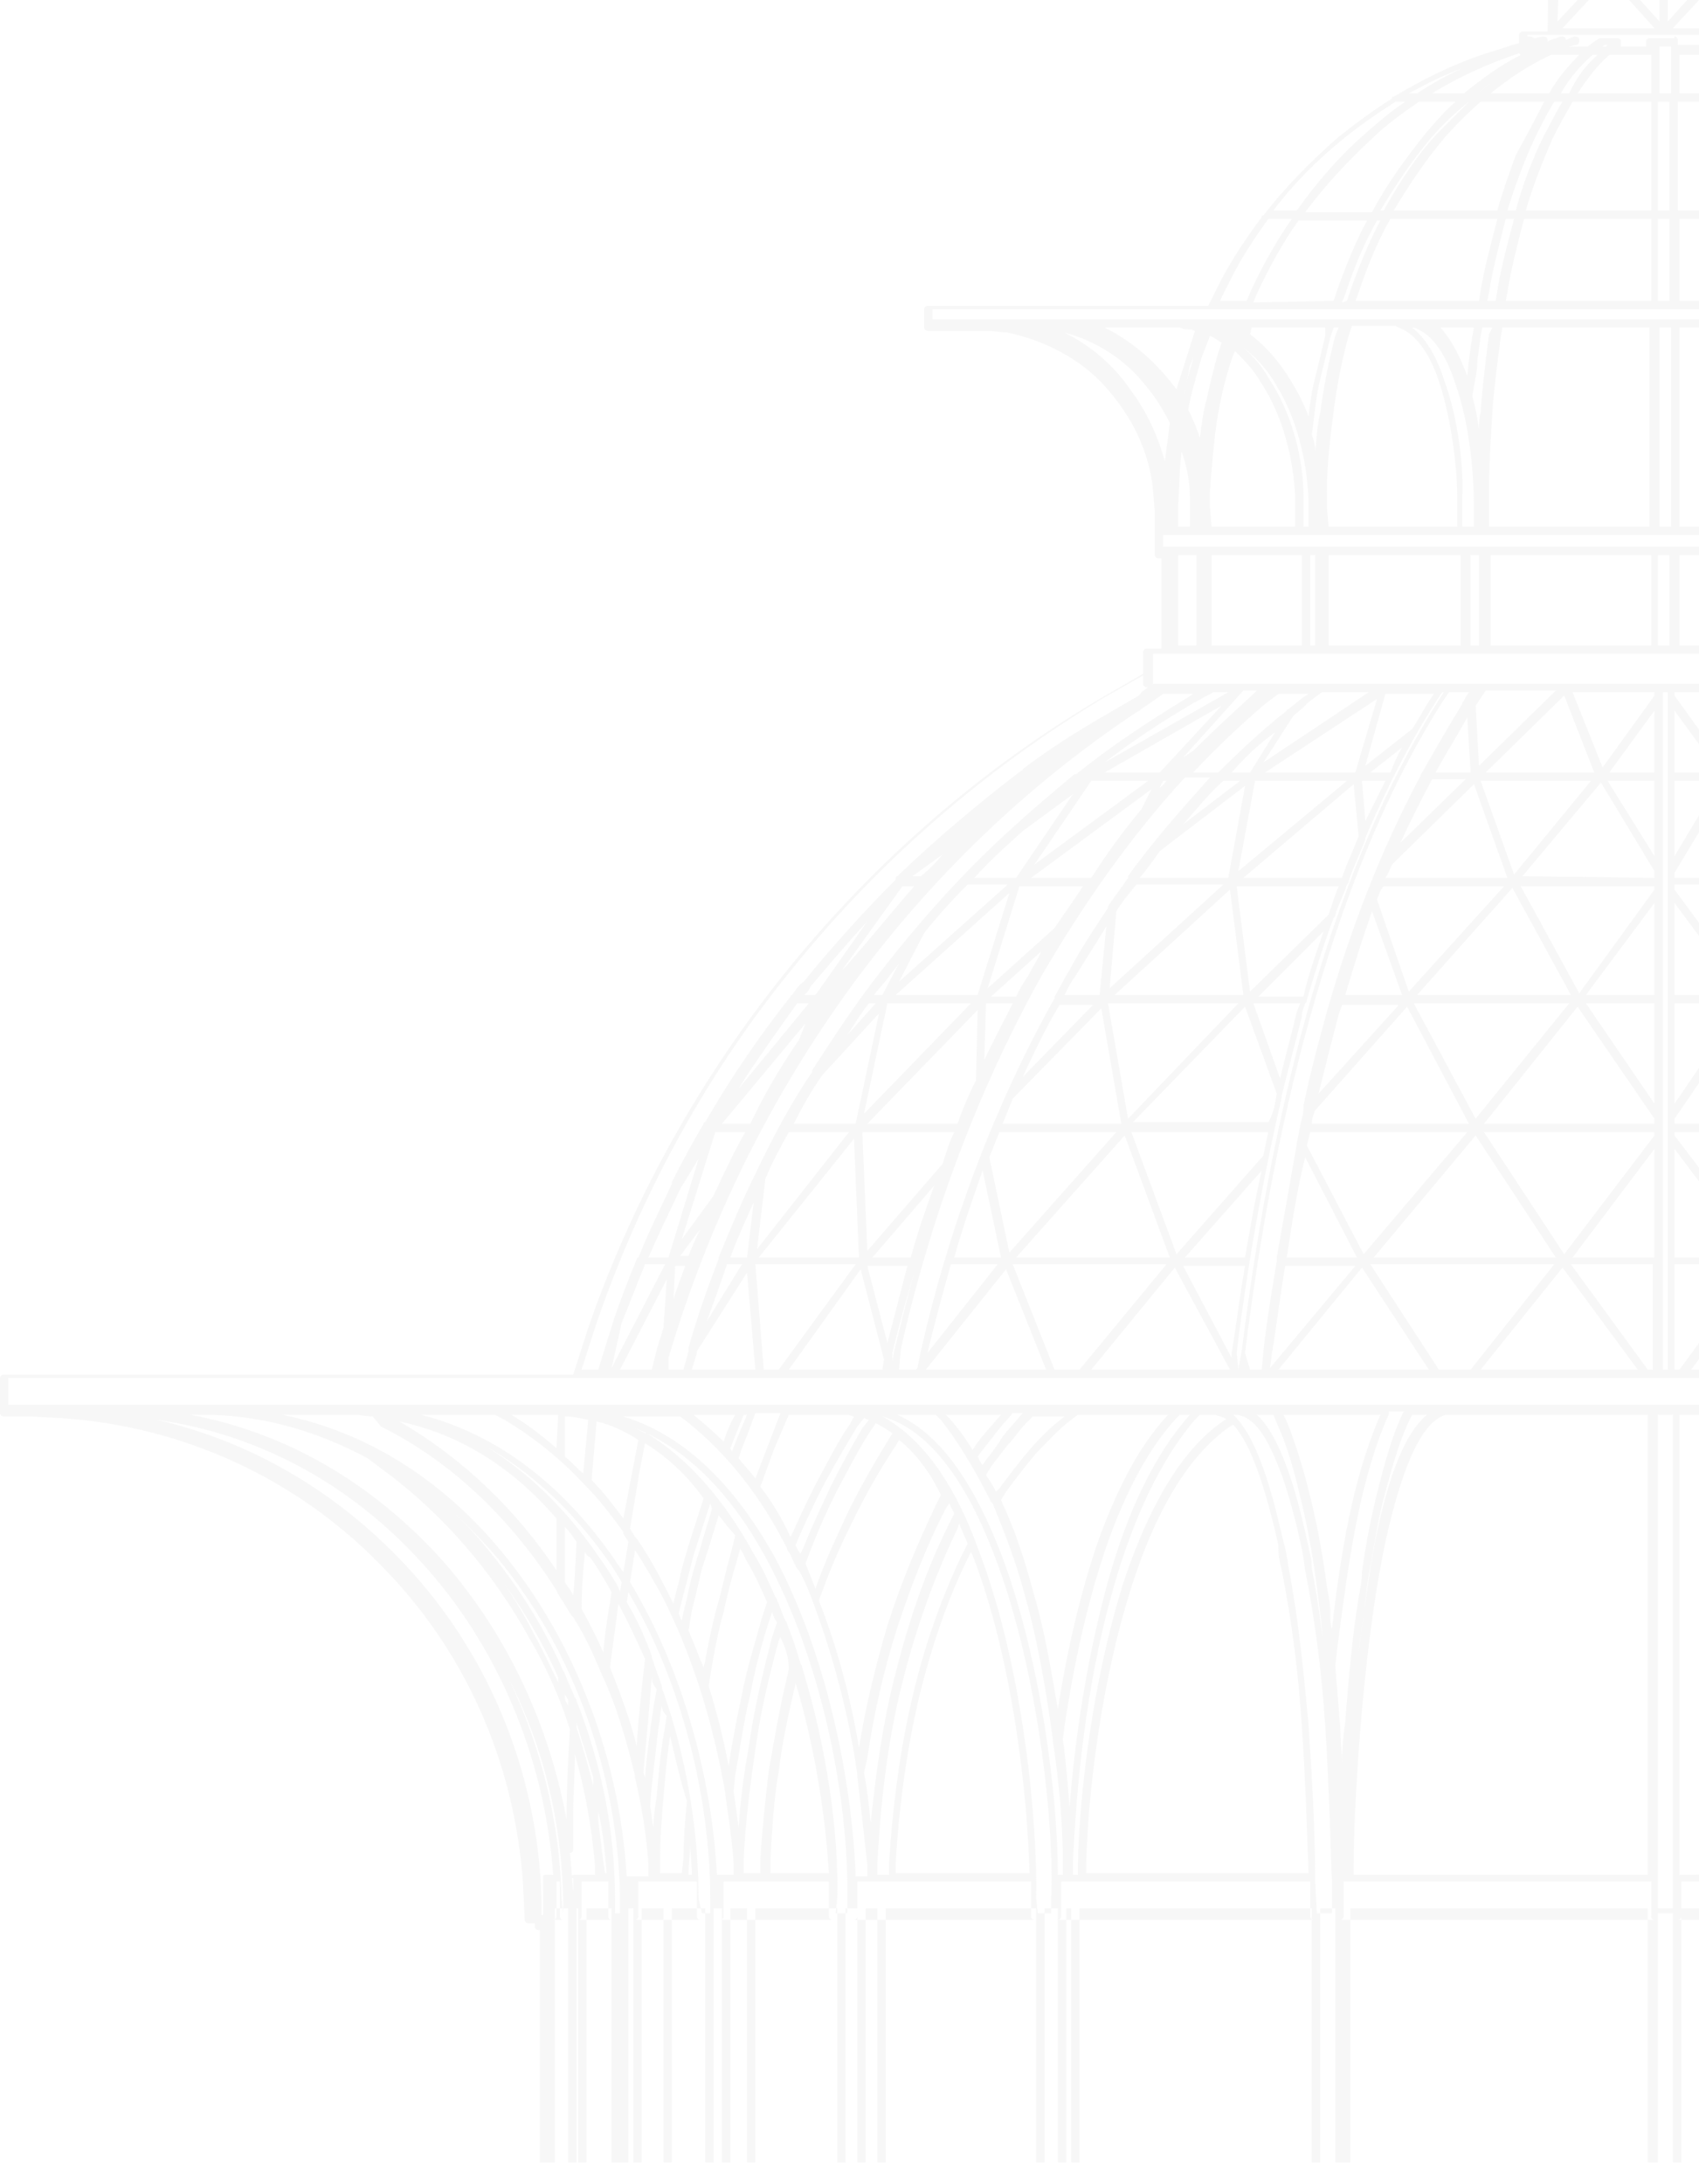<svg width="757" height="973" viewBox="0 0 757 973" fill="none" xmlns="http://www.w3.org/2000/svg">
<path opacity="0.12" d="M710.344 344.125L696.941 309.85L661.945 344.125H710.344ZM603.867 344.125L613.547 311.341L563.659 344.125H603.867ZM516.749 344.125L544.299 314.321L492.177 344.125H516.749ZM786.293 309.85L772.89 344.125H822.033L786.293 309.85ZM870.432 310.595L880.112 343.38H920.32L870.432 310.595ZM938.935 314.321L966.485 344.125H990.312L938.935 314.321ZM492.177 339.655L547.278 308.36H540.576L532.386 312.831C518.238 321.027 504.836 329.968 492.177 339.655ZM693.218 560.208L657.478 505.815L612.057 560.208H693.218ZM452.714 560.208H521.217L501.113 505.815L452.714 560.208ZM413.25 602.679L444.523 563.188H423.675C419.952 576.601 416.229 590.012 413.25 602.679ZM554.724 563.934H527.173L548.767 604.915V602.679C551 589.267 552.49 576.601 554.724 563.934ZM562.169 521.462L527.918 560.208H554.724C556.957 547.541 559.191 534.129 562.169 521.462ZM425.164 560.208H446.013L437.822 521.462C433.354 534.129 428.887 546.796 425.164 560.208ZM338.046 560.208H382.722L380.488 507.305L338.046 560.208ZM314.964 588.522L330.6 563.188H323.899C320.921 572.13 317.942 580.326 314.964 588.522ZM397.614 606.405L398.358 601.934C402.081 587.032 405.804 571.385 410.272 556.482C405.804 572.13 401.337 587.032 397.614 602.679V606.405ZM404.315 563.934H386.445L395.38 598.209C398.358 587.032 401.337 575.11 404.315 563.934ZM416.229 528.168L388.679 560.208H405.804C408.783 549.031 412.506 538.6 416.229 528.168ZM325.388 560.208H332.834L335.812 535.619C332.089 543.815 328.367 552.012 325.388 560.208ZM276.989 589.267L272.522 609.385L296.349 563.188H287.414C283.691 572.13 280.712 580.326 276.989 589.267ZM305.284 563.934H300.816L300.072 578.836C301.561 573.62 303.795 568.404 305.284 563.934ZM311.985 547.541L303.05 559.463H306.773C308.262 555.737 309.752 552.012 311.985 547.541ZM288.903 560.208H297.838L311.241 516.246L303.05 529.658C298.583 539.345 293.371 549.776 288.903 560.208ZM790.016 560.208H871.921L826.501 505.815L790.016 560.208ZM746.084 560.208H782.57L746.084 511.776V560.208ZM962.017 560.208H1030.52L982.121 505.815L962.017 560.208ZM1100.51 560.208H1145.19L1102.75 507.305L1100.51 560.208ZM1184.65 560.208H1193.59C1189.12 549.776 1183.91 539.345 1178.69 528.913L1170.5 515.501L1184.65 560.208ZM1195.82 563.934H1186.88L1210.71 610.13L1206.24 590.012C1206.24 590.012 1206.24 590.012 1206.24 589.267C1202.52 581.071 1199.54 572.13 1195.82 563.934ZM573.338 560.208H604.611L581.529 515.501C577.806 530.404 575.572 545.306 573.338 560.208ZM565.892 609.385L603.867 563.934H572.594C570.36 577.346 568.871 590.012 566.637 603.424L565.892 609.385ZM699.175 446.951H629.928L657.478 498.364L699.175 446.951ZM631.417 443.225H699.919L673.859 395.538L631.417 443.225ZM551.745 446.951H493.667L502.602 498.364L551.745 446.951ZM496.645 443.225H553.979L548.022 396.283L496.645 443.225ZM432.61 446.951H395.38L384.956 496.128L432.61 446.951ZM399.103 443.225H435.588L449.736 397.773L399.103 443.225ZM377.51 461.108L390.168 446.951H387.19C383.467 451.422 380.488 456.637 377.51 461.108ZM353.683 500.599H381.233L391.657 451.422L366.341 478.991C361.129 486.442 357.406 493.148 353.683 500.599ZM378.254 504.324H351.449C347.726 511.031 344.003 517.736 341.025 525.188L337.302 556.482L378.254 504.324ZM425.164 504.324H384.211L386.445 557.228L419.952 518.482C421.441 514.011 422.93 508.795 425.164 504.324ZM434.844 481.226L435.588 449.931L386.445 500.599H426.653C428.887 493.893 431.865 487.187 434.844 481.226ZM451.225 446.951H439.311L438.567 472.285C442.29 464.088 446.757 455.892 451.225 446.951ZM463.883 423.853L441.545 443.971H452.714C454.203 440.99 455.692 438.01 457.926 435.029C460.16 430.558 462.394 427.578 463.883 423.853ZM482.498 394.793H454.203L440.056 440.245L469.84 413.421C474.307 406.715 478.775 400.754 482.498 394.793ZM508.559 360.518L513.026 351.577L459.415 391.068H486.221C492.922 380.636 500.368 370.204 508.559 360.518ZM519.728 347.851H518.238L516.749 350.832C518.238 350.086 518.983 348.596 519.728 347.851ZM527.173 367.224L552.49 347.851H545.044C538.342 353.812 533.13 360.518 527.173 367.224ZM507.814 391.068H547.278L554.724 350.086L516.749 379.146C513.771 383.616 510.792 387.342 507.814 391.068ZM497.39 405.97L494.411 440.245L545.044 394.048H506.325C502.602 398.519 499.623 402.244 497.39 405.97ZM474.307 443.225H489.944L492.922 412.676C488.454 420.127 483.987 426.833 479.519 434.284C477.286 437.265 475.796 440.245 474.307 443.225ZM455.692 479.736L486.965 447.696H472.073C466.117 457.383 460.904 468.559 455.692 479.736ZM446.757 500.599H499.623L490.688 449.186L451.225 489.422C449.736 493.148 448.246 496.874 446.757 500.599ZM497.39 504.324H445.268C443.779 508.05 442.29 511.776 440.8 515.501L449.736 557.972L497.39 504.324ZM565.148 504.324H504.091L524.195 558.718L562.914 514.756C563.659 511.031 564.403 507.305 565.148 504.324ZM568.871 487.187L554.724 448.441L504.836 499.854H565.148C567.382 496.128 568.126 491.658 568.871 487.187ZM579.295 446.951H558.446L570.36 480.481C572.594 470.794 575.572 460.363 577.806 450.677L579.295 446.951ZM589.719 414.911L560.68 443.971H580.784C583.018 433.539 586.741 423.853 589.719 414.911ZM596.421 394.793H551L556.957 441.735L591.953 407.46C593.442 402.989 594.932 398.519 596.421 394.793ZM605.356 372.44L603.122 349.341L553.979 391.068H597.91C600.144 384.362 603.122 378.401 605.356 372.44ZM617.269 347.851H606.845L608.334 365.734C611.313 359.773 614.291 353.812 617.269 347.851ZM624.715 332.949L610.568 344.125H619.503C620.992 340.4 622.482 336.674 624.715 332.949ZM608.334 341.145L629.183 324.752C632.161 320.282 634.395 315.811 637.374 311.341L638.863 309.105H617.269L608.334 341.145ZM559.191 347.851L551.745 388.087L600.144 347.851H559.191ZM576.317 318.792L562.914 339.655L609.824 308.36H588.975L583.018 312.831C581.529 314.321 579.295 316.556 576.317 318.792ZM548.767 344.125H556.957L568.126 326.243C560.68 331.459 554.723 337.419 548.767 344.125ZM531.641 344.125H542.81C552.49 334.439 562.914 324.753 573.338 316.556C573.338 315.811 574.083 315.811 574.083 315.811C576.317 314.321 578.551 312.086 580.784 310.595L583.018 309.105H582.273H569.615L563.659 313.576C553.234 322.517 542.065 332.949 531.641 344.125ZM527.173 337.42L531.641 334.439C539.832 326.243 548.767 318.047 557.702 309.85L559.936 307.615H553.979L527.173 337.42ZM486.221 347.851L460.904 385.107L511.537 347.851H486.221ZM434.099 391.068H452.714L478.03 353.812L455.692 370.205C448.246 376.911 440.8 383.616 434.099 391.068ZM411.761 415.656L400.592 437.265L448.991 394.048H431.121C423.675 401.499 417.718 408.205 411.761 415.656ZM389.423 443.225H393.146L400.592 429.068C399.103 431.303 397.614 432.794 396.125 435.029C393.891 438.01 391.657 440.245 389.423 443.225ZM332.089 504.324H318.687L303.795 552.012L317.942 532.639C322.41 522.952 326.877 513.266 332.089 504.324ZM355.917 463.343L358.895 455.892L321.665 500.599H334.323C340.28 487.932 347.726 475.265 355.917 463.343ZM407.294 394.793H402.081L375.276 432.049L377.51 429.813C387.934 417.891 397.614 405.97 407.294 394.793ZM419.952 380.636L406.549 390.323H410.272C413.995 387.342 416.973 384.362 419.952 380.636ZM358.15 443.225H363.362L386.445 410.44C377.51 420.127 369.319 429.813 361.129 439.5C360.384 440.99 359.639 442.48 358.15 443.225ZM332.834 478.991L329.111 484.952L360.384 446.951H355.172C347.726 457.383 340.28 467.814 332.834 478.991ZM783.314 443.225H851.817L809.375 395.538L783.314 443.225ZM852.562 446.951H784.059L825.756 498.364L852.562 446.951ZM773.635 347.851L808.63 389.578L823.522 347.851H773.635ZM746.084 309.85L769.167 341.89L782.57 308.36H746.084V309.85ZM746.084 344.125H766.189L746.084 316.556V344.125ZM746.084 381.381L766.189 347.851H746.084V381.381ZM746.084 391.068H804.907L769.911 349.341L746.084 388.832V391.068ZM746.084 396.283L779.591 441.735L805.652 394.048H746.084V396.283ZM746.084 443.225H776.613L746.084 402.244V443.225ZM746.084 491.658L776.613 446.951H746.084V491.658ZM746.084 500.599H822.033L780.336 448.441L746.084 498.364V500.599ZM822.033 504.324H746.084V505.815L786.293 558.718L822.033 504.324ZM929.255 443.225H986.589L935.212 396.283L929.255 443.225ZM988.823 446.951H931.489L980.632 498.364L988.823 446.951ZM1047.65 443.225H1084.13L1033.5 397.773L1047.65 443.225ZM1087.85 446.951H1050.62L1098.28 496.128L1087.85 446.951ZM971.697 347.851L1022.33 385.107L997.013 347.851H971.697ZM883.09 347.851L931.489 388.087L924.043 347.851H883.09ZM1119.87 443.225H1125.08L1113.17 429.068C1107.96 423.107 1102.75 417.147 1096.79 411.186L1119.87 443.225ZM1127.32 446.951H1122.1L1153.38 484.952L1149.66 478.991C1146.68 474.52 1143.7 470.05 1140.72 465.579L1127.32 446.951ZM659.711 347.851L674.603 389.578L708.855 347.851H659.711ZM657.478 314.321L658.967 341.145L693.218 307.615H661.945L658.967 312.085L657.478 314.321ZM639.607 344.125H655.244L653.755 319.537C649.287 327.733 644.075 335.929 639.607 344.125ZM623.971 375.42L653.01 347.106H638.118C632.906 356.792 628.438 365.734 623.971 375.42ZM617.269 391.068H671.625L656.733 349.341L620.248 385.107C619.503 386.597 618.759 388.832 617.269 391.068ZM613.547 400.754L627.694 441.735L670.136 394.793H616.525C615.036 396.283 614.291 398.519 613.547 400.754ZM599.399 443.225H624.715L611.313 405.97C606.845 418.637 603.122 430.558 599.399 443.225ZM587.486 487.187L623.226 447.696H597.91L596.421 452.167C593.442 463.344 590.464 475.265 587.486 487.187ZM584.507 500.599H654.499L626.949 448.441L585.996 494.638C585.252 496.128 584.507 498.364 584.507 500.599ZM653.755 504.324H583.763L582.273 510.285L607.59 558.718L653.755 504.324ZM737.149 309.85V308.36H700.664L714.067 341.89L737.149 309.85ZM737.149 344.125V316.556L717.045 344.125H737.149ZM737.149 381.381V347.851H716.301L737.149 381.381ZM737.149 391.068V388.087L713.322 348.596L678.326 390.323L737.149 391.068ZM737.149 396.283V394.793H677.582L703.643 442.48L737.149 396.283ZM737.149 443.225V402.244L706.621 443.225H737.149ZM737.149 491.658V446.951H706.621L737.149 491.658ZM737.149 500.599V498.364L702.898 448.441L661.201 500.599H737.149ZM737.149 505.815V504.324H661.201L696.941 558.718L737.149 505.815ZM737.149 560.208V511.776L700.664 560.208H737.149ZM928.51 563.934C930.744 576.601 932.233 590.012 933.722 602.679V604.915L955.316 563.934H928.51ZM921.064 521.462C923.298 534.129 925.532 547.541 927.766 560.208H955.316L921.064 521.462ZM917.341 504.324C918.086 508.05 918.831 511.031 919.575 514.756L958.294 558.718L978.398 504.324H917.341ZM914.363 487.932C915.108 492.403 916.597 496.128 917.341 500.599H977.654L927.766 449.186L914.363 487.932ZM903.939 446.951L905.428 451.422C908.406 461.108 910.64 471.54 912.874 481.226L924.787 446.951H903.939ZM893.514 414.166C896.493 423.853 899.471 433.539 902.449 443.225H922.554L893.514 414.166ZM886.068 394.793C887.558 398.519 889.047 402.989 890.536 406.715L925.532 441.735L931.489 394.793H886.068ZM877.878 373.185C880.112 379.146 883.09 385.107 885.324 391.068H929.255L880.112 349.341L877.878 373.185ZM865.964 347.851C868.943 353.812 871.921 359.773 874.155 366.479L875.644 347.851H865.964ZM858.518 332.204C860.752 335.929 862.241 339.655 864.475 343.38H873.41L858.518 332.204ZM844.371 308.36L845.86 310.595C848.839 315.066 851.072 319.537 854.051 324.007L874.899 340.4L865.22 307.615H844.371V308.36ZM1078.92 563.934C1082.64 575.855 1085.62 587.032 1087.85 598.954L1096.79 563.934L1098.28 563.188L1097.53 563.934H1078.92ZM1067.01 528.168C1070.73 538.6 1074.45 549.031 1077.43 560.208H1094.56L1067.01 528.168ZM1058.07 504.324C1060.3 508.795 1061.79 514.011 1063.28 518.482L1096.79 557.228L1099.02 504.324H1058.07ZM1048.39 481.226C1051.37 487.187 1053.6 493.893 1056.58 500.599H1096.79L1047.65 449.931L1048.39 481.226ZM1032.01 446.951C1036.48 455.147 1040.94 464.088 1044.67 473.03L1043.92 446.951H1032.01ZM1019.35 423.853C1021.58 427.578 1023.82 431.303 1026.05 435.029C1027.54 438.01 1029.03 440.99 1030.52 443.971H1041.69L1019.35 423.853ZM999.991 394.793C1004.46 400.754 1008.18 407.46 1012.65 413.421L1042.43 439.5L1028.29 394.048H999.991V394.793ZM973.931 359.773C982.121 369.459 990.312 379.891 997.758 390.323H1023.82L970.208 350.832L973.931 359.773ZM963.506 347.851C964.251 348.596 965.74 350.086 966.485 350.832L964.995 347.851H963.506ZM922.554 308.36L924.787 310.595C933.722 318.047 942.658 326.988 951.593 335.184L956.06 338.165L928.51 309.105L922.554 308.36ZM1177.95 563.934C1179.44 568.404 1181.67 573.62 1183.16 578.836L1182.42 563.934H1177.95ZM1171.99 548.286C1173.48 552.012 1174.97 555.737 1176.46 560.208H1180.18L1171.99 548.286ZM1151.14 504.324C1156.36 514.011 1160.82 523.698 1165.29 533.384L1178.69 552.012L1164.55 504.324H1151.14ZM1127.32 462.598C1135.51 475.265 1142.95 487.932 1149.66 500.599H1162.31L1125.08 455.147L1127.32 462.598ZM1075.2 394.793C1085.62 405.97 1095.3 417.892 1104.23 430.559L1106.47 432.794L1080.41 395.538L1079.66 394.793H1075.2ZM1063.28 380.636C1066.26 383.616 1069.24 387.342 1072.22 390.323H1075.94L1063.28 380.636ZM991.056 339.655C978.398 329.968 964.995 321.027 950.848 312.831L943.402 308.36H936.701L991.056 339.655ZM1049.13 391.068C1042.43 384.362 1035.73 377.656 1028.29 370.95L1005.95 354.557L1031.26 391.813L1049.13 391.068ZM1071.47 414.911C1065.52 407.46 1059.56 400.754 1052.86 394.048H1034.99L1083.39 437.265L1071.47 414.911ZM1093.81 443.225C1091.58 440.245 1089.34 437.265 1087.11 434.284C1085.62 432.794 1084.13 430.558 1082.64 429.068L1090.09 443.225H1093.81ZM1105.72 460.363C1102.75 455.892 1099.77 451.422 1096.04 446.951H1093.07L1105.72 460.363ZM1129.55 500.599C1125.83 493.148 1121.36 486.442 1116.89 478.991L1092.32 451.422L1102.75 500.599H1129.55ZM1142.21 524.442C1139.23 517.736 1135.51 511.031 1131.78 504.324H1104.98L1146.68 555.737L1142.21 524.442ZM1157.85 560.208C1154.87 552.012 1151.14 543.815 1147.42 535.619L1151.14 560.208H1157.85ZM1168.27 588.522C1165.29 580.326 1162.31 572.13 1159.33 563.188H1152.63L1168.27 588.522ZM906.917 318.792C904.683 316.556 902.449 315.066 899.471 312.831L893.514 308.36H872.666L919.575 339.655L906.917 318.792ZM934.467 344.125C928.51 338.165 921.809 332.204 915.108 326.243L926.277 344.125H934.467ZM956.06 366.479C950.103 359.773 944.891 353.812 938.935 347.106H931.489L956.06 366.479ZM974.675 391.068C971.697 387.342 968.718 383.616 965.74 379.891L927.766 350.832L935.212 391.813H974.675V391.068ZM985.844 405.97C982.866 402.244 980.632 398.519 977.654 394.048H938.935L989.567 440.245L985.844 405.97ZM1008.93 443.225C1007.44 440.245 1005.2 437.265 1003.71 434.284C999.247 426.833 994.779 419.382 990.312 412.676L993.29 443.971H1008.93V443.225ZM1027.54 478.991C1022.33 467.814 1017.12 457.383 1011.16 446.951H995.524L1027.54 478.991ZM1036.48 500.599C1034.99 496.874 1033.5 493.148 1031.26 489.422L991.801 449.186L982.866 500.599H1036.48ZM1042.43 515.501C1040.94 511.776 1039.45 508.05 1037.97 504.324H985.844L1033.5 557.972L1042.43 515.501ZM1058.07 560.208C1054.35 547.541 1049.88 534.874 1044.67 521.462L1036.48 560.208H1058.07ZM1069.98 603.424C1067 590.012 1063.28 577.346 1059.56 563.934H1038.71L1069.98 603.424ZM899.471 308.36L901.705 309.85C903.939 311.341 906.172 313.576 908.406 315.066C909.151 315.066 909.151 315.811 909.151 315.811C919.575 324.753 929.999 333.694 939.679 343.38H950.848C940.424 332.204 930 322.517 918.831 312.831L912.874 308.36H900.216H899.471ZM825.756 314.321L824.267 312.831L821.289 308.36H789.271L823.522 341.89L825.756 314.321ZM843.626 344.125C839.159 335.929 833.947 327.733 828.735 319.537L827.245 344.125H843.626ZM859.263 375.42C854.795 365.734 850.328 356.792 845.86 347.106H830.224L859.263 375.42ZM865.22 391.068C864.475 388.832 863.731 386.597 862.241 384.362L825.756 349.341L810.864 391.068H865.22ZM869.687 400.754C868.943 398.519 868.198 396.283 867.453 394.793H813.843L855.54 441.735L869.687 400.754ZM883.835 443.225C880.112 430.558 875.644 417.892 871.176 405.97L857.774 443.225H883.835ZM895.748 487.187C892.77 475.265 889.791 463.344 886.068 452.167L884.579 447.696H859.263L895.748 487.187ZM898.726 500.599L897.237 494.638L856.285 448.441L828.735 500.599H898.726ZM900.96 510.285L899.471 504.324H829.479L874.899 558.718L900.96 510.285ZM910.64 560.208C908.406 545.306 905.428 531.149 902.449 515.501L879.367 560.208H910.64ZM917.341 609.385L916.597 602.679C915.108 590.012 912.874 576.601 910.64 563.188H879.367L917.341 609.385ZM521.961 216.711C521.961 213.731 521.961 210.75 522.706 208.515L521.961 213.731V216.711ZM474.307 148.161C486.221 154.122 496.645 163.063 504.091 174.24C510.792 183.181 516.004 194.358 518.983 205.535C519.727 200.319 520.472 194.358 521.217 188.397C518.238 182.436 514.515 176.475 510.048 171.26C501.113 160.083 488.454 151.886 474.307 148.161ZM1067.75 137.729H745.34H737.149H415.484V142.2H668.647H737.894H746.084H1068.49L1067.75 137.729ZM525.684 145.926H492.177C505.58 152.632 516.005 162.318 524.195 173.495C527.173 163.808 529.407 157.103 532.386 147.416C530.896 146.671 529.407 146.671 527.918 146.671L525.684 145.926ZM590.464 145.926H557.702L556.957 148.906C565.892 155.612 572.594 164.553 577.806 174.24C580.04 177.965 581.529 181.691 583.018 185.417C583.763 179.456 584.507 173.495 585.996 168.279C587.486 162.318 588.975 155.612 590.464 149.651V145.926ZM596.421 145.926H594.187L592.698 150.396C591.209 156.357 589.719 163.063 588.23 169.024C586.741 174.985 585.996 181.691 585.252 187.652L584.507 193.613C585.252 195.848 585.996 198.083 585.996 201.064C586.741 195.103 586.741 189.887 588.23 183.927C589.719 172.75 591.953 160.828 594.932 149.651L596.421 145.926ZM656.733 145.926H641.841C647.053 151.887 650.776 159.338 653.755 167.534C654.499 160.083 655.244 153.377 656.733 145.926ZM664.924 145.926H660.456L659.711 149.651L658.222 160.828C658.222 164.553 657.478 168.279 656.733 172.005L655.988 176.475C657.478 181.691 658.222 186.162 658.967 191.378C658.967 189.142 658.967 186.162 659.711 183.927C660.456 172.005 661.945 160.828 663.434 148.906L664.924 145.926ZM739.383 234.594H744.595V145.926H739.383V234.594ZM663.434 234.594H734.915V145.926H669.391L668.647 150.396C667.157 161.573 665.668 172.75 664.924 183.927C664.179 195.848 663.434 207.77 663.434 218.947V225.653V234.594ZM653.01 234.594H656.733V225.653C656.733 213.731 655.244 189.887 648.542 171.26C644.82 159.338 638.863 148.906 629.928 145.926H629.183C635.14 150.396 640.352 159.338 643.33 169.024C650.032 186.907 652.265 210.005 651.521 221.927V226.398V234.594H653.01ZM591.953 234.594H649.287V225.653V221.182C649.287 210.005 647.053 187.652 641.096 169.77C637.374 158.593 631.417 148.906 623.226 145.926L621.737 145.181H602.378L600.888 149.651C597.91 160.083 595.676 172.004 594.187 183.181C592.698 195.103 591.209 207.025 591.209 218.947V225.653L591.953 234.594ZM580.784 234.594H583.018V225.653C583.018 208.515 578.551 187.652 568.871 172.005C565.148 165.299 559.936 159.338 553.979 154.867C558.446 158.593 562.169 163.063 565.148 168.279C575.572 183.927 580.784 204.044 580.784 221.182V225.653V234.594ZM539.832 234.594H577.061V225.653V221.182C576.317 204.79 571.849 185.417 561.425 169.77C558.446 164.554 553.979 160.083 550.256 156.357L548.767 160.083C545.788 169.024 543.555 178.711 542.065 188.397C540.576 198.829 539.832 209.26 539.087 218.947V225.653L539.832 234.594ZM524.94 234.594H530.152V225.653V221.182C530.152 214.476 528.663 207.025 526.429 201.064L525.684 209.26L524.94 225.653V234.594ZM819.799 225.653V218.947C819.799 207.025 819.055 195.848 818.31 184.672C817.566 173.495 816.076 161.573 814.587 150.396L813.843 145.926H748.318V234.594H819.799V225.653ZM829.479 168.279C832.458 159.338 836.181 151.887 841.393 145.926H826.501C827.245 153.377 827.99 160.828 829.479 168.279ZM823.522 192.123C824.267 188.397 825.012 184.672 825.756 180.946C825.756 179.456 826.501 178.711 826.501 177.221L825.756 166.044C825.012 159.338 824.267 152.632 822.778 145.926H818.31L819.055 149.651C820.544 161.573 822.033 172.75 822.778 184.672C822.778 186.907 823.522 189.887 823.522 192.123ZM829.479 225.653V221.182C829.479 209.26 831.713 186.162 838.414 168.279C842.137 158.593 846.605 150.396 852.562 145.926H851.817C843.626 148.906 837.67 159.338 833.947 171.26C827.99 189.887 825.756 212.986 826.501 225.653V234.594H830.224L829.479 225.653ZM891.281 225.653V218.947C891.281 207.025 889.791 195.848 888.302 183.927C886.813 172.75 884.579 160.828 881.601 149.651L880.112 145.181H860.752L859.263 145.926C851.072 148.906 845.86 157.847 841.393 169.024C834.691 186.907 833.202 209.26 832.458 221.182V225.653V234.594H890.536L891.281 225.653ZM896.493 201.064C897.237 198.829 897.237 196.593 897.982 194.358L897.237 187.652C896.493 181.691 895.748 174.985 894.259 169.024C892.77 163.063 891.281 156.357 889.791 150.396L888.302 145.926H886.068L886.813 149.651C889.791 160.828 892.025 172.75 893.514 183.927C895.004 189.887 895.748 195.103 896.493 201.064ZM901.705 225.653V221.182C902.449 204.044 907.662 183.927 918.086 168.279C921.064 163.063 924.787 158.593 929.255 154.867C923.298 159.338 918.086 165.299 913.618 172.005C903.939 187.652 899.471 207.77 899.471 225.653V234.594H901.705V225.653ZM939.679 225.653V218.947C939.679 209.26 938.935 200.319 937.445 191.378C935.956 181.691 933.722 172.005 931.489 162.318L930.744 158.593C927.766 161.573 924.787 165.299 921.809 169.77C912.129 184.672 906.917 204.044 906.172 221.182V225.653V234.594H940.424L939.679 225.653ZM926.277 148.906L925.532 145.926H892.77L893.514 149.651C895.004 155.612 896.493 162.318 897.982 168.279C899.471 174.24 900.216 180.201 900.96 185.417C902.449 180.946 903.939 177.22 906.172 173.495C910.64 163.808 918.086 154.867 926.277 148.906ZM950.848 147.416C954.571 157.103 956.805 164.553 959.039 174.24C967.229 162.318 977.654 152.632 991.056 145.926H957.55L954.571 146.671C953.082 146.671 951.593 146.671 950.848 147.416ZM959.783 198.829C960.528 204.045 960.528 209.26 961.273 213.731V212.986L960.528 200.319L959.783 198.829ZM958.294 225.653L957.55 209.26L956.805 201.064C954.571 207.77 953.826 214.476 953.082 221.182V225.653V234.594H958.294V225.653ZM953.827 182.436L950.848 171.26L947.125 159.338L943.402 149.651C940.424 151.142 937.445 152.632 935.212 154.867L936.701 160.083C939.679 169.769 941.913 178.711 943.402 188.397C944.147 193.613 944.891 198.829 945.636 204.044C947.87 196.593 950.104 189.142 953.827 182.436ZM964.251 204.79C967.229 193.613 971.697 183.181 978.398 174.24C986.589 163.063 997.013 154.122 1008.93 148.161C994.779 151.886 982.121 160.083 973.186 171.26C968.718 176.475 964.995 182.436 962.017 188.397C962.762 193.613 963.506 199.574 964.251 204.79ZM739.383 41.61H744.595V22.982V20.747H739.383V22.982V41.61ZM658.222 41.61C660.456 40.12 661.945 38.63 664.179 37.139C662.69 37.885 660.456 40.12 658.222 41.61ZM627.694 41.61H631.417C638.118 37.139 644.82 33.414 651.521 30.433C643.33 33.414 635.884 37.139 627.694 41.61ZM626.205 45.335H621.737C613.547 50.551 606.101 55.767 598.655 61.728C586.741 71.415 576.317 81.846 567.382 93.768H577.806C586.741 81.101 597.165 69.179 608.334 59.493C614.291 54.277 620.248 49.061 626.205 45.335ZM648.542 45.335H632.161C624.716 50.551 617.269 55.767 610.568 62.473C600.144 72.16 590.464 82.591 581.529 94.513H611.313C618.014 81.846 626.205 70.669 635.14 59.493C639.607 54.277 644.075 49.061 648.542 45.335ZM654.499 45.335C647.798 50.551 642.586 55.767 637.374 61.728C629.183 71.415 621.737 82.591 615.036 93.768H616.525C623.226 81.846 630.672 69.924 640.352 59.493C645.564 54.277 650.032 49.806 654.499 45.335ZM688.006 45.335H659.711C653.755 50.551 648.542 55.767 643.33 61.728C635.14 71.415 627.694 82.591 620.992 93.768H667.157C669.391 85.572 672.37 77.376 675.348 69.179C679.815 60.983 684.283 52.787 688.006 45.335ZM696.197 45.335H692.474C688.006 52.787 683.538 61.728 679.815 70.669C676.837 78.121 673.859 86.317 671.625 93.768H675.348C678.326 82.591 682.794 70.67 688.006 60.238C690.984 55.022 693.218 49.806 696.197 45.335ZM735.66 45.335H700.664C697.686 50.551 694.707 55.767 691.729 61.728C687.261 72.16 682.794 83.336 679.815 93.768H735.66V45.335ZM743.851 45.335H738.638V93.768H743.851V45.335ZM782.57 45.335H747.574V93.768H803.418C801.185 86.317 798.206 78.121 795.228 70.669C791.505 61.728 787.782 52.787 782.57 45.335ZM790.76 45.335H787.037C791.505 52.787 795.228 60.983 798.951 69.179C801.929 77.376 804.908 85.572 807.141 93.768H810.864C808.63 86.317 805.652 78.121 802.674 70.669C799.695 61.728 795.228 52.787 790.76 45.335ZM822.778 45.335H794.483C798.951 52.787 802.674 60.983 806.397 69.179C809.375 77.376 812.353 85.572 814.587 93.768H860.752C854.051 82.591 846.605 71.415 838.414 61.728C833.947 55.767 828.735 49.806 822.778 45.335ZM828.735 45.335C833.202 49.806 837.67 54.277 841.393 59.493C850.328 69.924 858.518 81.846 865.22 94.513H866.709C860.008 83.336 853.306 72.16 844.371 62.473C839.903 55.767 834.691 49.806 828.735 45.335ZM820.544 38.63C822.033 39.375 822.778 40.12 824.267 41.61C823.522 40.12 822.033 39.375 820.544 38.63ZM850.328 45.335H833.947C839.159 49.806 843.626 54.277 847.349 59.493C856.285 69.924 864.475 81.846 871.176 93.768H900.216C892.025 81.846 882.345 71.415 871.176 61.728C865.22 55.767 857.774 49.806 850.328 45.335ZM861.497 45.335H857.029C862.986 49.806 868.943 54.277 874.899 59.493C886.068 69.924 896.493 81.101 906.172 94.513H916.597C906.917 82.591 896.493 72.16 885.324 62.473C877.133 55.767 869.687 49.806 861.497 45.335ZM830.968 29.688C837.67 33.414 844.371 37.139 851.072 41.61H854.795C847.349 37.139 839.159 32.669 830.968 29.688ZM677.582 24.472L676.837 23.727C663.434 28.198 650.032 34.159 638.118 41.61H652.265C660.456 34.904 668.647 28.943 677.582 24.472ZM699.175 24.472H690.984C681.305 28.943 672.37 34.904 664.179 41.61H690.24C693.963 34.904 698.43 29.688 703.643 24.472H699.175ZM711.833 24.472H709.599C704.387 28.943 699.175 34.904 695.452 41.61H699.175C702.153 34.904 706.621 28.943 711.833 24.472ZM720.768 24.472H717.045C711.833 28.943 707.366 34.904 702.898 41.61H735.66V24.472H720.768ZM714.067 20.747H715.556L716.301 20.002H714.811L714.067 20.747ZM766.933 20.747H768.422L766.933 20.002H765.444L766.933 20.747ZM766.189 24.472H748.318V41.61H781.08C775.868 34.904 771.401 28.943 766.189 24.472ZM773.635 24.472H771.401C776.613 29.688 781.08 34.904 784.803 41.61H788.526C784.059 34.904 778.847 28.943 773.635 24.472ZM791.505 24.472H778.847C784.059 29.688 788.526 34.904 792.249 41.61H818.31C810.12 34.904 801.185 28.943 791.505 24.472ZM806.397 22.982C806.397 23.727 805.652 23.727 805.652 23.727C814.587 28.198 822.778 34.159 830.224 40.865H844.371C832.458 34.159 819.799 27.453 806.397 22.982ZM555.468 134.004L557.702 128.788C562.914 117.612 568.871 107.18 575.572 97.493H565.148C559.191 105.69 553.234 114.631 548.767 123.573L543.555 134.004H555.468ZM594.187 134.004L595.676 129.533C599.399 119.102 603.867 107.925 609.079 98.239H578.55C571.105 108.67 565.148 119.847 559.936 131.023L558.446 134.749L594.187 134.004ZM600.144 134.004L601.633 129.533C605.356 119.102 609.823 107.925 615.036 98.239H613.547C607.59 108.67 603.122 119.847 599.399 131.023L597.91 134.749L600.144 134.004ZM658.967 134.004L659.711 129.533C661.201 119.847 664.179 109.415 667.157 97.493H619.503C613.546 107.925 609.079 119.102 605.356 130.278L603.867 134.004H658.967ZM666.413 134.004L667.157 129.533C668.647 119.847 671.625 108.67 674.603 97.493H670.88C667.902 109.415 664.924 120.592 663.434 130.278L662.69 134.004H666.413ZM735.66 134.004V97.493H679.071C676.092 108.67 673.114 120.592 671.625 130.278L670.88 134.004H735.66ZM743.851 134.004V97.493H738.638V134.004H743.851ZM813.098 134.004L812.353 130.278C810.12 120.592 807.886 109.415 804.907 97.493H748.318V134.004H813.098ZM820.544 134.004L819.799 130.278C817.566 120.592 815.332 109.415 812.353 97.493H808.63C811.609 108.67 814.587 119.847 816.076 129.533L816.821 134.004H820.544ZM879.367 134.004L877.878 130.278C874.155 119.102 868.943 107.925 863.731 97.493H816.076C819.055 108.67 822.033 119.847 823.522 129.533L824.267 134.004H879.367ZM884.579 134.004L883.09 130.278C879.367 119.102 874.155 107.925 868.943 97.493H867.453C872.666 107.925 877.133 118.357 880.856 128.788L882.345 133.259L884.579 134.004ZM924.043 134.004L922.554 130.278C917.341 118.356 910.64 107.925 903.939 97.493H874.155C879.367 107.925 883.835 118.357 887.557 128.788L889.047 133.259L924.043 134.004ZM940.424 134.004L935.212 123.573C929.999 114.631 924.787 105.69 918.831 97.493H907.662C914.363 107.18 920.32 117.612 925.532 128.788L927.766 134.004H940.424ZM533.13 287.497V247.261H524.94V287.497H533.13ZM580.04 287.497V247.261H539.832V287.497H580.04ZM585.996 287.497V247.261H583.763V287.497H585.996ZM650.776 287.497V247.261H591.953V287.497H650.776ZM658.967 287.497V247.261H655.244V287.497H658.967ZM735.66 287.497V247.261H664.179V287.497H735.66ZM743.851 287.497V247.261H738.638V287.497H743.851ZM819.799 287.497V247.261H748.318V287.497H819.799ZM828.735 287.497V247.261H824.267V287.497H828.735ZM891.281 287.497V247.261H832.458V287.497H891.281ZM899.471 287.497V247.261H897.237V287.497H899.471ZM939.679 287.497V247.261H903.194V287.497H939.679ZM958.294 287.497V247.261H950.104V287.497H958.294ZM963.506 291.222H959.783H947.87H944.891H941.913H901.705H895.748H893.514H830.968H823.522H822.778H747.574H739.383H661.945H660.456H653.01H590.464H588.23H582.273H539.087H536.109H524.195H520.472H513.771V304.635H518.238H532.386H570.36H583.763H647.798H657.478H738.638H743.106H743.851H825.012H825.756H834.691H899.471H912.874H950.848H964.995H969.463V300.909C969.463 300.164 969.463 299.419 969.463 299.419V291.222H963.506ZM746.084 16.276C746.829 16.276 747.574 17.021 747.574 17.766V20.002H758.743V17.766C758.743 17.021 759.487 16.276 760.232 16.276H767.678C768.422 16.276 768.422 16.276 768.422 16.276L770.656 17.766C771.401 18.512 772.89 19.257 773.635 20.747H781.08L778.102 20.002C777.357 20.002 776.613 18.512 776.613 17.766C776.613 17.021 778.102 16.276 778.847 16.276L782.57 17.766C782.57 17.021 784.059 16.276 784.803 16.276L790.016 17.766L791.505 18.512V17.766C791.505 17.021 792.994 16.276 793.739 16.276L797.462 17.021C797.462 16.276 798.206 16.276 798.951 16.276H799.695H800.44V15.531H680.56V16.276H681.305C682.049 16.276 682.794 16.276 683.538 17.021L687.261 16.276C688.006 16.276 689.495 16.276 689.495 17.766V18.512L690.984 17.766L695.452 16.276C696.197 16.276 697.686 16.276 697.686 17.766L701.409 16.276C702.153 16.276 703.643 16.276 703.643 17.766C703.643 18.512 703.643 20.002 702.153 20.002L699.175 20.747H707.366C708.11 20.002 709.599 19.257 710.344 18.512L712.578 17.021H713.322H720.768C721.513 17.021 722.257 17.766 722.257 18.512V20.747H733.426V18.512C733.426 17.766 734.171 17.021 734.915 17.021H746.084V16.276ZM528.663 170.514C529.407 166.789 530.896 163.063 531.641 159.338L530.152 163.063L528.663 170.514ZM527.173 177.966C527.173 176.475 527.918 174.985 527.918 173.495L527.173 177.966ZM539.087 149.651L535.364 159.338C533.13 167.534 530.896 174.24 529.407 182.436C531.641 186.907 533.13 190.632 534.619 195.103C535.364 189.142 536.109 183.181 537.598 177.966C539.087 171.26 540.576 164.554 542.81 157.103L544.299 152.632C542.81 151.886 541.321 150.396 539.087 149.651ZM742.361 -1535.79V-1769.76H741.617H740.872V-1535.79H742.361ZM753.53 -1432.97V-1532.07H744.595H739.383H730.448V-1432.97H753.53ZM755.02 -1429.24H727.47H720.768V-1388.26H760.976V-1429.24H755.02ZM751.297 -1343.55L743.851 -1323.43H758.743L751.297 -1343.55ZM751.297 -1353.98L757.998 -1372.61H744.595L751.297 -1353.98ZM752.041 -1300.34L758.743 -1319.71H744.595L752.041 -1300.34ZM752.041 -1246.69L759.487 -1266.06H743.851L752.041 -1246.69ZM752.786 -1193.04L760.976 -1212.41H743.851L752.786 -1193.04ZM754.275 -1085.74L763.21 -1105.86H744.595L754.275 -1085.74ZM755.02 -1032.1L764.699 -1052.21H744.595L755.02 -1032.1ZM755.764 -924.8L766.933 -944.918H744.595L755.764 -924.8ZM756.509 -871.897L767.678 -892.76H744.595L756.509 -871.897ZM757.253 -818.249L769.167 -839.112H744.595L757.253 -818.249ZM757.998 -764.601L770.656 -785.464H745.34L757.998 -764.601ZM757.998 -710.953L770.656 -731.816H744.595L757.998 -710.953ZM758.743 -657.305L772.145 -678.168H744.595L758.743 -657.305ZM759.487 -603.657L773.635 -624.52H745.34L759.487 -603.657ZM760.232 -550.754L775.124 -572.362H745.34L760.232 -550.754ZM760.976 -497.106L775.868 -518.714H745.34L760.976 -497.106ZM760.976 -443.458L776.613 -465.066H744.595L760.976 -443.458ZM761.721 -389.81L778.102 -411.418H745.34L761.721 -389.81ZM762.466 -336.162L779.591 -357.77H745.34L762.466 -336.162ZM763.21 -283.259L780.336 -304.867H745.34L763.21 -283.259ZM763.955 -229.611L781.825 -251.219H746.084L763.955 -229.611ZM763.955 -175.963L782.57 -197.571H745.34L763.955 -175.963ZM764.699 -122.314L783.314 -143.923H745.34L764.699 -122.314ZM765.444 -69.411L784.803 -91.02H745.34L765.444 -69.411ZM766.189 -15.764L786.293 -37.372H746.084L766.189 -15.764ZM765.444 -63.451L745.34 -41.097H785.548L765.444 -63.451ZM764.699 -117.099L745.34 -94.745H784.803L764.699 -117.099ZM763.955 -170.747L745.34 -148.393H783.314L763.955 -170.747ZM763.955 -223.65L745.34 -201.296H782.57L763.955 -223.65ZM763.21 -277.298L745.34 -254.944H781.08L763.21 -277.298ZM762.466 -330.201L745.34 -307.847H780.336L762.466 -330.201ZM761.721 -383.849L744.595 -361.495H778.847L761.721 -383.849ZM761.721 -437.497L745.34 -415.144H778.102L761.721 -437.497ZM760.976 -490.4L745.34 -468.046H777.357L760.976 -490.4ZM760.232 -544.048L745.34 -521.695H775.868L760.232 -544.048ZM759.487 -597.696L744.595 -575.343H774.379L759.487 -597.696ZM758.743 -650.599L744.595 -628.245H772.89L758.743 -650.599ZM757.998 -704.247L744.595 -682.639H772.145L757.998 -704.247ZM757.998 -757.15L745.34 -735.542H771.401L757.998 -757.15ZM757.253 -810.798L744.595 -789.19H769.911L757.253 -810.798ZM756.509 -864.446L744.595 -842.838H769.167L756.509 -864.446ZM755.764 -917.349L744.595 -895.741H767.678L755.764 -917.349ZM754.275 -1077.55L744.595 -1055.94H764.699L754.275 -1077.55ZM753.53 -1130.45L744.595 -1109.59H763.21L753.53 -1130.45ZM752.786 -1183.35L743.851 -1162.49H761.721L752.786 -1183.35ZM752.041 -1237L743.851 -1216.14H760.976L752.041 -1237ZM752.041 -1290.65L744.595 -1269.79H760.232L752.041 -1290.65ZM743.106 -1331.63L749.063 -1348.77L743.106 -1364.42V-1331.63ZM743.106 -1277.98L749.807 -1295.12L743.106 -1311.51V-1277.98ZM743.106 -1224.33L750.552 -1242.22L743.106 -1259.36V-1224.33ZM743.106 -1169.94L750.552 -1187.82L743.106 -1204.96V-1169.94ZM743.106 -1116.29L751.297 -1134.92L743.106 -1152.8V-1116.29ZM743.106 -1062.65L752.041 -1082.02L743.106 -1099.9V-1062.65ZM743.106 -901.702L753.53 -921.82L743.106 -941.192V-901.702ZM743.106 -848.053L754.275 -868.172L743.106 -887.544V-848.053ZM743.106 -794.405L755.02 -814.523L743.106 -833.896V-794.405ZM743.106 -740.757L755.02 -761.621L743.106 -781.739V-740.757ZM743.106 -687.109L755.764 -707.973L743.106 -728.09V-687.109ZM743.106 -633.461L756.509 -654.324L743.106 -674.442V-633.461ZM743.106 -579.813L757.253 -600.676L743.106 -620.794V-579.813ZM743.106 -526.165L757.998 -547.773L743.106 -568.637V-526.165ZM743.106 -472.517L757.998 -494.125L743.106 -514.989V-472.517ZM743.106 -418.869L758.743 -440.477L743.106 -461.34V-418.869ZM743.106 -365.221L759.487 -386.829L743.106 -407.693V-365.221ZM743.106 -311.573L760.232 -333.181L743.106 -354.044V-311.573ZM743.106 -257.925L760.232 -279.533L743.106 -301.141V-257.925ZM743.106 -204.277L760.976 -225.885L743.106 -247.493V-204.277ZM743.106 -151.374L761.721 -173.727L743.106 -195.335V-151.374ZM743.106 -97.726L762.466 -120.079L743.106 -141.688V-97.726ZM743.106 -44.078L763.21 -66.431L743.106 -88.039V-44.078ZM743.106 9.57L763.21 -12.783L743.106 -34.391V9.57ZM739.383 -34.391L719.279 -12.783L739.383 9.57V-34.391ZM717.79 -63.451L697.686 -41.097H737.894L717.79 -63.451ZM739.383 -88.039L720.024 -66.431L739.383 -44.078V-88.039ZM718.534 -117.099L698.43 -94.745H737.894L718.534 -117.099ZM739.383 -141.688L720.024 -120.079L739.383 -97.726V-141.688ZM718.534 -170.002L699.175 -147.648H737.149L718.534 -170.002ZM739.383 -194.59L720.768 -172.982L739.383 -150.629V-194.59ZM719.279 -223.65L700.664 -201.296H737.894L719.279 -223.65ZM739.383 -248.238L721.513 -226.63L739.383 -205.022V-248.238ZM720.024 -277.298L701.409 -254.944H737.149L720.024 -277.298ZM739.383 -301.141L722.257 -279.533L739.383 -257.925V-301.141ZM720.768 -330.201L702.898 -307.847H737.894L720.768 -330.201ZM739.383 -354.789L722.257 -333.926L739.383 -312.318V-354.789ZM721.513 -383.849L704.387 -361.495H738.638L721.513 -383.849ZM739.383 -407.693L723.002 -386.829L739.383 -365.221V-407.693ZM721.513 -437.497L705.132 -415.144H737.894L721.513 -437.497ZM739.383 -461.34L723.747 -440.477L739.383 -418.869V-461.34ZM722.257 -490.4L705.876 -468.046H737.894L722.257 -490.4ZM739.383 -514.244L724.491 -493.38L739.383 -471.772V-514.244ZM723.002 -544.048L707.366 -521.695H737.894L723.002 -544.048ZM739.383 -567.891L725.236 -547.028L739.383 -525.42V-567.891ZM723.747 -597.696L708.855 -576.088H738.638L723.747 -597.696ZM739.383 -620.794L725.236 -600.676L739.383 -579.813V-620.794ZM723.747 -650.599L708.855 -628.245H737.149L723.747 -650.599ZM739.383 -674.442L725.98 -654.324L739.383 -633.461V-674.442ZM724.491 -704.247L710.344 -682.639H737.894L724.491 -704.247ZM739.383 -727.345L726.725 -707.227L739.383 -686.364V-727.345ZM725.236 -757.15L711.833 -735.542H738.638L725.236 -757.15ZM739.383 -780.993L727.47 -760.875L739.383 -740.012V-780.993ZM725.98 -810.798L713.322 -789.19H738.638L725.98 -810.798ZM739.383 -833.896L727.47 -814.523L739.383 -794.405V-833.896ZM726.725 -864.446L714.067 -842.838H738.638L726.725 -864.446ZM739.383 -887.544L728.214 -868.172L739.383 -848.053V-887.544ZM727.47 -917.349L715.556 -895.741H738.638L727.47 -917.349ZM739.383 -940.447L728.959 -921.074L739.383 -900.957V-940.447ZM728.959 -1077.55L718.534 -1055.94H738.638L728.959 -1077.55ZM739.383 -1099.9L730.448 -1082.02L739.383 -1062.65V-1099.9ZM729.703 -1130.45L720.024 -1109.59H738.638L729.703 -1130.45ZM739.383 -1152.8L731.193 -1134.92L739.383 -1116.29V-1152.8ZM730.448 -1184.1L721.513 -1163.24H739.383L730.448 -1184.1ZM739.383 -1205.71L731.937 -1188.57L739.383 -1169.94V-1205.71ZM730.448 -1237L721.513 -1216.14H737.894L730.448 -1237ZM739.383 -1258.61L732.682 -1241.47L739.383 -1223.59V-1258.61ZM731.193 -1289.9L723.002 -1269.04H738.638L731.193 -1289.9ZM739.383 -1311.51L732.682 -1295.12L739.383 -1277.98V-1311.51ZM731.937 -1343.55L724.491 -1323.43H738.638L731.937 -1343.55ZM739.383 -1364.42L733.426 -1348.77L739.383 -1332.38V-1364.42ZM731.937 -1353.98L738.638 -1372.61H725.236L731.937 -1353.98ZM723.747 -1332.38L729.703 -1348.77L724.491 -1364.42L723.747 -1332.38ZM731.193 -1300.34L737.894 -1319.71H725.236L731.193 -1300.34ZM723.002 -1277.98L729.703 -1295.12L723.747 -1311.51L723.002 -1277.98ZM730.448 -1246.69L738.638 -1266.06H723.002L730.448 -1246.69ZM721.513 -1224.33L728.959 -1242.22L722.257 -1258.61L721.513 -1224.33ZM730.448 -1193.04L738.638 -1212.41H722.257L730.448 -1193.04ZM720.024 -1170.69L728.214 -1188.57L720.768 -1205.71L720.024 -1170.69ZM719.279 -1117.04L727.47 -1135.67L720.024 -1152.8L719.279 -1117.04ZM728.959 -1085.74L738.638 -1105.86H720.024L728.959 -1085.74ZM717.79 -1062.65L726.725 -1081.27L718.534 -1099.16L717.79 -1062.65ZM728.214 -1032.1L738.638 -1052.21H718.534L728.214 -1032.1ZM727.47 -924.8L738.638 -944.918H717.045L727.47 -924.8ZM714.067 -901.702L725.236 -921.82L715.556 -941.192L714.067 -901.702ZM726.725 -871.897L738.638 -892.76H715.556L726.725 -871.897ZM713.322 -848.053L724.491 -868.172L714.067 -887.544L713.322 -848.053ZM725.98 -818.249L738.638 -839.112H714.811L725.98 -818.249ZM711.833 -794.405L723.747 -814.523L712.578 -833.896L711.833 -794.405ZM725.236 -764.601L737.894 -785.464H712.578L725.236 -764.601ZM710.344 -740.757L723.002 -760.875L711.088 -780.248L710.344 -740.757ZM724.491 -710.953L737.894 -731.816H711.833L724.491 -710.953ZM709.599 -687.109L723.002 -707.973L711.088 -728.09L709.599 -687.109ZM724.491 -657.305L738.638 -678.168H711.088L724.491 -657.305ZM708.11 -633.461L721.513 -654.324L708.855 -674.442L708.11 -633.461ZM723.747 -603.657L737.894 -625.265H709.599L723.747 -603.657ZM707.366 -579.813L721.513 -600.676L708.11 -620.794L707.366 -579.813ZM723.002 -550.754L737.894 -572.362H708.855L723.002 -550.754ZM705.876 -526.165L720.768 -547.773L706.621 -568.637L705.876 -526.165ZM722.257 -497.106L737.894 -518.714H707.366L722.257 -497.106ZM704.387 -472.517L720.024 -494.125L705.132 -514.989L704.387 -472.517ZM721.513 -443.458L737.894 -465.066H706.621L721.513 -443.458ZM703.643 -418.869L720.024 -440.477L705.132 -461.34L703.643 -418.869ZM721.513 -389.81L737.894 -411.418H705.132L721.513 -389.81ZM702.153 -365.221L718.534 -386.829L702.898 -407.693L702.153 -365.221ZM720.768 -336.162L737.894 -357.77H704.387L720.768 -336.162ZM700.664 -311.573L717.79 -333.181L701.409 -354.044L700.664 -311.573ZM720.024 -283.259L737.894 -304.867H702.898L720.024 -283.259ZM699.919 -258.67L717.79 -280.278L700.664 -301.141L699.919 -258.67ZM719.279 -229.611L737.149 -251.219H701.409L719.279 -229.611ZM698.43 -205.022L717.045 -226.63L699.919 -248.238L698.43 -205.022ZM718.534 -175.963L737.149 -197.571H699.919L718.534 -175.963ZM697.686 -151.374L717.045 -173.727L699.175 -195.335V-181.178L697.686 -151.374ZM718.534 -122.314L737.894 -143.923H699.919L718.534 -122.314ZM696.197 -97.726L715.556 -120.079L696.941 -141.688L696.197 -97.726ZM717.79 -69.411L737.894 -91.02H699.175L717.79 -69.411ZM694.707 -44.078L714.811 -66.431L695.452 -88.039L694.707 -44.078ZM717.045 -15.764L737.149 -37.372H696.941L717.045 -15.764ZM693.963 9.57L714.811 -12.783L695.452 -34.391L693.963 9.57ZM685.772 -968.762H667.157V-956.84H685.772V-968.762ZM685.772 -980.683H667.157V-972.487H685.772V-980.683ZM685.772 -993.35H667.157V-983.664H685.772V-993.35ZM685.772 -1017.94H667.157V-997.076H685.772V-1017.94ZM711.833 -968.762H689.495V-956.84H711.833V-968.762ZM722.257 -968.762H715.556V-956.84H716.301L722.257 -968.762ZM728.959 -968.762H726.725L720.024 -956.84H734.915L728.959 -968.762ZM739.383 -968.762H732.682L738.638 -956.84H739.383V-968.762ZM750.552 -968.762H743.851V-956.84H744.595L750.552 -968.762ZM756.509 -968.762H754.275L748.318 -956.84H763.21L756.509 -968.762ZM712.578 -980.683H689.495V-972.487H711.833L712.578 -980.683ZM723.002 -980.683H716.301V-972.487H725.236L726.725 -974.722L723.002 -980.683ZM728.959 -980.683H726.725L727.47 -979.193L728.959 -980.683ZM739.383 -980.683H732.682L729.703 -974.722L731.193 -972.487H740.128L739.383 -980.683ZM750.552 -980.683H743.851V-972.487H752.786L754.275 -974.722L750.552 -980.683ZM755.764 -980.683H754.275L755.02 -979.193L755.764 -980.683ZM743.106 -984.409H748.318L743.106 -994.095V-984.409ZM734.915 -984.409H740.128V-994.095L734.915 -984.409ZM712.578 -993.35H689.495V-983.664H712.578V-993.35ZM716.301 -993.35V-983.664H721.513L716.301 -993.35ZM735.66 -993.35H720.768L725.236 -983.664H730.448L735.66 -993.35ZM762.466 -993.35H746.829L752.041 -983.664H757.253L762.466 -993.35ZM745.34 -997.076H764.699L765.444 -998.566H744.595L745.34 -997.076ZM718.534 -997.076H737.149L737.894 -998.566H717.045L718.534 -997.076ZM713.322 -1017.94H689.495V-997.076H712.578L713.322 -1017.94ZM721.513 -1017.94H717.045V-1009L721.513 -1017.94ZM731.193 -1017.94H725.236L717.79 -1003.04H738.638L731.193 -1017.94ZM739.383 -1017.94H734.915L739.383 -1009V-1017.94ZM747.574 -1017.94H743.106V-1009L747.574 -1017.94ZM757.998 -1017.94H752.041L744.595 -1003.04H765.444L757.998 -1017.94ZM816.076 -968.762H797.462V-956.84H816.076V-968.762ZM816.076 -980.683H797.462V-972.487H816.076V-980.683ZM816.076 -993.35H797.462V-983.664H816.076V-993.35ZM816.076 -1017.94H797.462V-997.076H816.076V-1017.94ZM753.53 -1021.66H755.764L754.275 -1023.9L753.53 -1021.66ZM743.106 -1021.66H749.063L752.041 -1028.37L742.361 -1047L743.106 -1021.66ZM733.426 -1021.66H739.383V-1047L730.448 -1028.37L733.426 -1021.66ZM727.47 -1021.66H729.703L728.214 -1023.9L727.47 -1021.66ZM717.045 -1021.66H723.002L725.98 -1028.37L717.045 -1047V-1021.66ZM736.405 -953.114H717.79L716.301 -949.389H738.638L736.405 -953.114ZM764.699 -953.114H746.084L744.595 -949.389H766.933L764.699 -953.114ZM771.401 -968.762V-956.84H793.739V-968.762H771.401ZM770.656 -980.683V-972.487H793.739V-980.683H770.656ZM770.656 -993.35V-983.664H793.739V-993.35H770.656ZM769.911 -1017.94L770.656 -997.076H794.483V-1017.94H769.911ZM759.487 -1332.38L758.743 -1365.16L753.53 -1349.51L759.487 -1332.38ZM760.232 -1277.98L759.487 -1311.51L753.53 -1295.12L760.232 -1277.98ZM761.721 -1224.33L760.976 -1258.61L754.275 -1242.22L761.721 -1224.33ZM763.21 -1169.94L762.466 -1205.71L755.02 -1188.57L763.21 -1169.94ZM763.955 -1116.29L763.21 -1152.8L755.02 -1134.92L763.955 -1116.29ZM765.444 -1062.65L764.699 -1099.9L756.509 -1081.27L765.444 -1062.65ZM766.189 -1021.66L765.444 -1047L756.509 -1028.37L759.487 -1021.66H766.189ZM766.189 -1009V-1017.94H761.721L766.189 -1009ZM766.933 -984.409V-994.095L762.466 -984.409H766.933ZM767.678 -972.487V-980.683H760.976L757.998 -974.722L759.487 -972.487H767.678ZM767.678 -956.84V-968.762H760.976L767.678 -956.84ZM769.167 -901.702L768.422 -940.447L757.998 -921.074L769.167 -901.702ZM769.911 -848.053L769.167 -887.544L758.743 -868.172L769.911 -848.053ZM771.401 -794.405L770.656 -833.896L759.487 -814.523L771.401 -794.405ZM772.89 -740.012L772.145 -780.248L760.232 -760.13L772.89 -740.012ZM773.635 -686.364L772.89 -727.345L760.232 -707.227L773.635 -686.364ZM775.124 -633.461L774.379 -674.442L761.721 -654.324L775.124 -633.461ZM775.868 -579.813L775.124 -621.54L761.721 -601.422L775.868 -579.813ZM777.357 -526.165L776.613 -567.891L762.466 -547.028L777.357 -526.165ZM778.847 -472.517L778.102 -514.244L763.21 -493.38L778.847 -472.517ZM779.591 -418.869L778.847 -461.34L763.955 -440.477L779.591 -418.869ZM781.08 -365.221L780.336 -407.693L763.955 -386.829L781.08 -365.221ZM781.825 -311.573L781.08 -354.789L764.699 -333.926L781.825 -311.573ZM783.314 -257.925L782.57 -301.141L765.444 -279.533L783.314 -257.925ZM784.803 -204.277L784.059 -247.493L766.189 -225.885L784.803 -204.277ZM785.548 -151.374L784.803 -195.335L766.933 -173.727L785.548 -151.374ZM787.037 -97.726L786.293 -141.688L767.678 -120.079L787.037 -97.726ZM788.526 -44.078L787.782 -88.039L768.422 -66.431L788.526 -44.078ZM789.271 9.57L788.526 -34.391L768.422 -12.783L789.271 9.57ZM737.894 -1157.27H722.257L729.703 -1139.39L737.894 -1157.27ZM760.976 -1157.27H745.34L753.53 -1139.39L760.976 -1157.27ZM737.149 12.551L717.045 -9.803L696.197 12.551H737.149ZM787.037 12.551L766.189 -9.803L745.34 12.551H787.037ZM763.955 -1384.53H720.024H715.556V-1377.08H723.747H742.361H760.976H769.167V-1384.53H763.955ZM1479.51 613.856H1226.35H1215.18H933.722H928.51H744.595H739.383H554.724H549.511H268.054H256.885H3.723V625.778H1479.51V613.856ZM250.929 852.292V845.586C250.184 811.311 241.993 777.781 227.102 748.721C241.249 778.526 249.439 812.056 250.184 845.586L250.929 852.292ZM163.811 649.622C142.962 638.445 119.88 630.994 93.819 630.249H88.607H84.884C128.815 638.445 166.045 661.543 195.084 692.838C224.123 724.878 244.227 765.859 252.418 810.566C252.418 797.154 253.162 783.741 253.907 770.329C249.439 756.172 243.483 742.76 236.037 730.093C219.656 700.289 197.318 674.21 169.768 654.092L163.811 649.622ZM266.565 806.84V811.311C267.31 817.271 268.054 823.233 268.799 829.194L269.543 834.409H270.288C269.543 825.468 268.799 816.527 266.565 806.84ZM256.885 767.349V769.584C259.864 778.526 262.098 786.722 264.331 795.663V792.683C264.331 792.683 264.331 792.683 264.331 791.938C262.098 783.741 259.119 775.545 256.885 767.349ZM251.673 754.682V756.917L253.162 759.898V757.663C253.162 756.917 252.418 756.173 251.673 754.682ZM213.699 691.348C223.379 702.525 231.569 715.191 238.27 728.603C241.993 735.309 244.972 742.015 248.695 749.466V747.231C240.504 728.604 229.335 710.721 216.677 695.073C215.188 693.583 214.443 692.093 213.699 691.348ZM274.011 852.292H276.245V845.586C275.5 791.193 256.141 736.054 221.889 694.328C212.21 683.151 201.785 672.72 190.616 663.779C201.041 671.975 210.72 681.661 218.911 692.093C231.569 707.74 242.738 725.623 250.929 744.25C250.929 744.25 251.673 744.996 251.673 745.741C253.162 749.467 254.652 752.447 256.141 756.172C256.141 756.172 256.885 756.917 256.885 757.663C268.054 785.977 274.011 815.781 274.011 845.586V852.292ZM166.045 630.994C163.066 630.994 160.833 630.249 157.854 630.249H153.387H125.837C166.045 638.445 199.552 661.543 224.868 692.838C256.885 732.329 276.245 784.487 279.223 835.899C279.223 835.899 279.223 835.899 279.968 835.899H280.712H288.903V830.684C288.158 818.017 285.925 804.605 282.946 791.938V791.193C279.223 775.545 274.756 759.898 268.054 745.741C264.331 736.8 260.608 728.603 255.396 720.407L254.652 719.662C253.162 717.427 252.418 715.937 250.929 713.701C250.184 712.211 248.695 710.72 247.95 708.485C228.591 677.936 202.53 651.857 169.768 635.464L166.045 630.994ZM307.518 820.997C307.518 825.468 306.773 829.938 306.773 835.154H308.262C308.262 829.938 307.518 825.468 307.518 820.997ZM298.583 773.31C297.094 782.997 296.349 791.938 295.604 800.879C294.86 809.821 294.115 818.762 294.115 827.703V834.409H303.795L304.539 827.703C304.539 818.762 305.284 811.311 306.029 802.369C303.05 792.683 300.816 782.997 298.583 773.31ZM294.86 759.898C294.115 762.878 294.115 766.604 293.371 769.584L290.392 795.663L289.648 804.604C290.392 807.585 290.392 811.311 291.137 814.291C291.137 809.821 291.881 804.605 292.626 800.134C293.371 791.193 294.115 782.251 295.604 773.31L297.094 764.368C295.604 762.878 294.86 761.388 294.86 759.898ZM290.392 747.231L288.903 765.114L286.669 789.702L287.414 791.938C288.158 781.506 289.648 771.075 291.137 760.643L292.626 752.447C291.137 750.957 290.392 748.721 290.392 747.231ZM275.5 714.446C274.756 720.407 274.011 726.368 273.266 731.584L271.777 742.76C276.245 753.937 280.712 765.859 283.691 777.781C284.435 765.114 285.925 751.702 287.414 739.035C283.691 730.839 279.968 722.642 275.5 714.446ZM260.608 691.348C259.864 699.544 259.119 707.74 259.119 716.681C262.842 723.387 265.82 729.348 268.799 736.054C269.543 727.113 271.033 718.172 272.522 709.23C269.543 704.014 266.565 698.799 262.842 693.583C262.098 693.583 261.353 692.838 260.608 691.348ZM251.673 680.171V704.76C252.418 706.25 253.907 707.74 254.652 709.23L255.396 710.72L256.141 701.779L256.885 686.877C255.396 684.642 253.907 682.406 251.673 680.171ZM177.958 633.229C206.253 649.621 230.08 672.72 247.95 699.544V676.445C229.335 654.837 206.253 639.19 177.958 633.229ZM276.245 709.23L276.989 704.76C274.756 701.034 272.522 697.309 270.288 694.328C255.396 673.465 237.526 656.327 216.677 644.406C236.037 656.327 252.418 672.72 265.821 692.093C269.543 697.309 272.522 701.779 275.5 706.995C275.5 707.74 276.245 708.485 276.245 709.23ZM312.73 852.292H316.453V845.586C316.453 802.369 304.539 750.957 279.968 709.23L279.223 713.701C283.691 721.152 287.414 729.348 290.392 737.544C290.392 737.544 290.392 737.545 290.392 738.29C291.881 742.76 293.371 746.486 294.86 750.957C294.86 750.957 294.86 750.957 294.86 751.702C306.029 782.996 311.241 815.781 311.241 845.586L312.73 852.292ZM260.608 661.543L259.864 660.798C249.439 649.621 238.27 640.68 224.868 632.484L220.4 630.249H187.638C222.634 639.19 250.929 662.288 272.522 692.838C274.011 695.073 275.5 697.308 277.734 700.289L279.968 686.877C279.223 685.387 278.479 684.642 277.734 683.151C277.734 683.151 277.734 683.151 277.734 682.406C271.777 674.21 266.565 667.504 260.608 661.543ZM323.154 799.389V798.644C317.942 768.839 309.007 738.29 294.86 710.72C291.137 704.014 287.414 697.309 282.946 690.603L280.712 704.76C304.539 744.251 317.198 792.683 319.431 835.154H326.877V829.938C326.133 819.507 324.644 809.821 323.154 799.389ZM248.695 630.249H247.206H227.846C235.292 634.719 241.993 639.935 247.95 645.151L248.695 630.249ZM262.098 632.484C258.375 631.739 255.396 630.994 251.673 630.994V648.876C254.652 651.112 256.885 654.092 259.864 656.327L262.098 632.484ZM354.427 749.466V750.211C351.449 762.878 348.471 776.29 346.981 788.957C344.748 801.624 344.003 815.036 343.258 828.448V834.409H369.319C367.83 809.821 363.362 779.271 354.427 749.466ZM347.726 729.348L346.981 730.838C342.514 747.231 338.791 762.878 336.557 779.271C334.323 794.918 332.09 811.311 331.345 828.448V834.409H338.791V828.448C339.535 815.036 341.025 801.624 342.514 788.957C344.748 776.29 346.981 762.878 349.96 750.211L351.449 743.506C351.449 738.29 349.96 733.819 347.726 729.348ZM344.003 718.172L343.258 720.407C339.535 731.584 336.557 742.76 334.323 754.682C331.345 766.604 329.856 778.526 327.622 790.448L326.877 797.899C327.622 803.115 328.367 809.075 329.111 814.291C329.856 802.369 331.345 790.448 333.579 778.526C335.812 762.133 339.535 746.486 344.003 729.348L346.237 722.642C345.492 721.897 344.748 720.407 344.003 718.172ZM329.856 689.857L328.366 695.073C326.133 702.524 323.899 710.72 322.41 718.172C320.176 725.623 318.687 733.819 317.198 742.015L315.708 750.957C319.431 762.878 322.41 774.8 324.644 786.722C326.133 776.291 328.367 765.114 330.6 754.682C332.834 742.76 336.557 731.584 339.535 720.407L341.769 713.701C338.791 706.995 335.812 700.289 332.089 694.328C331.345 692.093 330.6 691.348 329.856 689.857ZM320.176 674.955C318.687 680.171 317.198 684.642 315.708 689.857L312.73 698.799C311.241 705.505 309.752 711.466 308.262 717.427L306.773 726.368C309.007 731.584 311.241 737.544 313.475 742.76L314.219 739.78C315.708 731.584 317.198 724.133 319.431 715.936C321.665 708.485 323.154 700.289 325.388 692.838L327.622 683.897C325.388 681.661 323.154 678.681 320.176 674.955ZM316.453 669.74L309.007 692.838C306.773 701.779 304.539 709.975 302.306 718.917C303.05 719.662 303.05 721.152 303.795 721.897C304.539 717.426 306.029 712.956 306.773 708.485C308.262 701.779 309.752 696.563 311.985 689.857C313.475 683.896 315.708 677.936 317.198 671.975L316.453 669.74ZM287.414 642.916L285.18 654.092L280.712 680.916C281.457 682.406 282.202 683.151 282.946 684.642C282.946 684.642 282.946 684.642 283.691 685.387C288.903 692.838 293.371 701.034 297.838 709.975C298.583 711.466 299.327 712.956 300.072 714.446C300.816 709.975 302.306 706.25 303.05 701.779C306.029 689.857 309.752 679.426 313.475 667.504C306.029 657.072 297.094 648.876 287.414 642.916ZM265.821 633.229L263.587 659.308C268.799 664.524 273.266 670.484 277.734 676.445C279.968 664.523 282.202 653.347 284.435 641.425C278.479 637.699 272.522 634.719 265.821 633.229ZM372.298 852.292H377.51V845.586C378.254 803.859 367.085 741.27 341.025 693.583C326.877 667.504 307.518 645.896 282.946 636.209C284.435 636.955 285.925 637.7 287.414 638.445H288.158C307.518 650.367 323.154 668.994 335.812 692.093C339.535 698.054 342.514 704.76 345.492 711.466C346.237 712.211 346.237 712.211 346.237 712.956C347.726 715.937 348.471 718.917 349.96 721.897C349.96 721.897 350.704 722.642 350.704 723.387C352.938 729.348 355.172 735.309 356.661 741.27C357.406 742.015 357.406 742.015 357.406 742.76C368.575 779.271 373.787 817.271 373.042 845.586L372.298 852.292ZM322.41 642.17C323.899 637.699 325.388 633.974 327.622 630.249H309.007C313.475 633.974 317.942 637.699 322.41 642.17ZM326.133 646.641C328.367 640.68 330.6 635.464 332.834 630.249H331.345L328.366 637.7L325.388 645.151L326.133 646.641ZM336.557 658.563C340.28 648.876 344.003 639.19 347.726 629.503H336.557L334.323 635.464C332.834 639.935 330.6 644.406 329.111 649.622C331.345 652.602 334.323 655.582 336.557 658.563ZM381.977 791.193V790.448C378.254 763.624 370.808 736.054 361.129 710.72C359.639 706.995 358.15 703.269 355.917 699.544L355.172 698.799C353.683 696.563 352.938 693.583 351.449 691.348C351.449 691.348 350.704 690.603 350.704 689.857C339.535 667.504 324.643 648.131 306.029 633.229L303.05 630.994H277.734C306.773 639.935 328.366 663.779 344.748 692.838C368.575 736.8 379.744 794.173 381.233 835.899H386.445V830.684C384.956 817.271 383.467 803.86 381.977 791.193ZM380.488 630.994C379.744 630.994 378.254 630.249 377.51 630.249H375.276H351.449C349.215 635.464 346.981 640.68 344.748 645.896L338.791 662.288C344.003 668.994 348.471 676.445 352.194 684.642L353.683 681.661C357.406 673.465 361.129 665.269 365.596 657.073C370.064 648.876 373.787 641.425 378.999 633.974L380.488 630.994ZM387.19 632.484C386.445 632.484 385.7 631.739 384.956 631.739L381.977 635.464C377.51 642.915 373.042 650.366 368.575 658.563C364.107 666.759 360.384 674.955 356.661 683.151L354.427 688.367C355.172 689.857 355.917 691.348 356.661 692.093L358.15 689.112C361.873 679.426 366.341 670.484 370.064 662.288C374.531 653.347 378.999 645.151 384.211 636.209L387.19 632.484ZM432.61 691.348L431.865 692.838C421.441 713.701 413.995 736.8 408.783 759.153C403.571 782.251 400.592 805.35 399.103 829.194V834.409H458.671C457.926 800.134 451.225 739.035 433.354 692.838L432.61 691.348ZM427.398 678.681L426.653 680.916C416.229 702.524 408.038 725.623 402.081 749.466C395.38 775.545 392.402 803.115 390.913 829.938V835.154H396.125V829.938C397.614 806.095 400.592 782.251 405.804 759.153C411.017 736.054 418.463 713.701 428.887 692.093L431.121 687.622C429.631 683.896 428.142 680.916 427.398 678.681ZM422.93 669.74L421.441 671.975C412.506 689.112 405.804 706.995 399.848 724.878C393.891 743.506 389.423 762.878 386.445 782.996L384.956 789.702C386.445 797.154 387.19 804.604 387.934 812.056C390.168 790.448 393.146 768.839 398.358 747.976C404.315 724.133 411.761 701.034 422.93 678.681L425.164 674.21C424.419 672.72 423.675 671.23 422.93 669.74ZM400.592 641.425L398.358 645.151C392.402 654.092 386.445 664.523 381.233 674.955C376.021 685.387 370.808 696.563 367.085 706.995L364.852 712.956C373.042 733.819 378.999 756.172 382.722 778.526C385.7 759.898 390.168 742.015 395.38 724.133C401.337 705.505 408.783 687.622 416.973 670.485L419.207 666.014C414.74 656.327 408.038 647.386 400.592 641.425ZM390.168 633.974L387.19 638.445C381.977 646.641 377.51 655.582 373.042 663.779C368.575 672.72 364.852 680.916 361.129 690.603L358.895 696.563C360.384 700.289 361.873 704.014 363.362 707.74L364.107 705.505C367.83 695.073 373.042 683.897 378.254 672.72C383.467 662.288 389.423 651.857 395.38 642.17L397.614 638.445C395.38 636.955 393.146 635.464 390.168 633.974ZM462.394 852.292H468.35V845.586C469.84 815.781 463.138 744.996 443.034 692.838C431.121 661.543 414.74 636.955 393.146 630.994C396.125 632.484 399.103 634.719 402.081 636.955C416.973 648.876 428.142 668.25 436.333 691.348C456.437 744.251 462.394 814.291 461.649 845.586L462.394 852.292ZM433.354 645.896C437.077 639.935 441.545 635.464 446.013 630.249H421.441C425.908 634.719 429.631 639.935 433.354 645.896ZM437.822 652.602L439.311 650.367C442.29 646.641 444.523 643.66 446.757 639.935C448.991 636.954 451.969 633.974 454.948 630.249L455.692 629.503H451.225L446.013 635.464L437.822 645.896L435.588 648.876C436.333 650.366 437.077 651.857 437.822 652.602ZM443.779 664.524L445.268 663.033C449.736 657.073 454.203 651.112 458.671 645.896C463.138 640.68 468.35 635.464 474.307 630.994H460.16L457.182 633.974C454.203 636.954 451.969 640.68 448.991 643.66C446.757 646.641 443.779 650.366 441.545 653.347L439.311 657.073C440.8 659.308 442.29 661.543 443.779 664.524ZM469.095 775.545V774.8C466.117 753.192 462.394 730.838 456.437 709.975C452.714 695.818 447.502 682.406 442.29 669.74L441.545 668.994C434.844 655.582 427.398 642.915 419.207 632.484L416.973 630.249H399.848C419.952 639.19 434.844 663.033 446.013 692.093C463.883 739.035 471.329 800.879 471.329 835.154H473.563V829.938C473.563 813.546 472.073 794.918 469.095 775.545ZM520.472 630.249H480.264L477.286 632.484C471.329 636.954 466.861 642.17 461.649 647.386C457.181 652.602 452.714 658.563 448.246 664.524L446.013 668.249C451.969 680.916 456.437 694.328 460.16 708.485C465.372 725.623 468.35 744.25 471.329 761.388C475.052 737.545 481.009 709.975 489.944 684.642C497.39 664.524 507.069 644.406 520.472 630.249ZM530.152 630.249H525.684L523.45 632.484C510.792 646.641 501.113 666.014 493.667 686.877C483.987 714.446 478.03 744.251 474.307 768.839L473.563 774.8C475.052 785.232 475.796 795.663 476.541 805.35C478.775 775.545 483.987 741.27 492.177 709.975C500.368 678.681 512.281 650.366 530.152 630.249ZM549.511 634.719L548.022 635.464C528.663 648.876 514.515 674.955 504.836 704.76C490.688 747.976 484.732 798.644 483.987 829.938V834.409H583.018C582.274 812.801 581.529 790.448 580.04 768.839C578.55 745.741 575.572 721.897 571.105 699.544C570.36 696.563 569.615 693.583 569.615 689.857V688.367C566.637 675.7 559.936 645.896 549.511 634.719ZM541.321 630.249H534.619L532.386 632.484C515.26 652.602 503.346 680.916 495.156 710.72C483.987 750.957 479.519 795.663 478.03 829.938V835.154H480.264V829.938C481.009 798.644 486.965 747.231 501.113 703.269C511.537 672.72 525.684 645.896 545.788 632.484H546.533C545.788 631.739 544.299 630.994 543.555 630.994L541.321 630.249ZM586.741 852.292H593.442V838.88C592.698 815.781 591.953 791.938 590.464 768.839C588.975 745.741 585.996 721.897 581.529 699.544L580.784 694.328L580.04 689.857C578.55 683.151 575.572 669.74 571.105 657.073C566.637 645.151 561.425 633.974 553.979 630.994L551.745 630.249H549.511L550.256 630.994C562.169 642.916 568.871 674.21 571.849 686.877C572.594 688.367 574.083 697.309 574.083 698.054C578.551 721.152 580.784 744.251 583.018 768.094C584.507 791.193 585.996 815.036 585.996 838.135L586.741 852.292ZM567.382 630.249H559.936C565.892 635.464 570.36 645.15 574.083 655.582C578.551 668.249 581.529 682.406 583.018 689.112C583.763 692.838 584.507 695.073 584.507 698.799C586.741 709.976 588.23 721.152 589.719 732.329C588.975 727.858 588.975 723.387 588.23 718.917L587.486 712.956L586.741 706.995C585.252 695.073 583.018 682.406 580.04 669.74C577.061 657.073 574.083 645.151 568.871 633.974L567.382 630.249ZM629.183 630.249L626.949 634.719C622.482 645.151 619.503 656.327 616.525 667.504C613.547 678.681 612.057 690.603 609.824 701.779L609.079 706.995L608.334 712.956C607.59 720.407 606.101 728.603 605.356 736.054C607.59 718.917 609.823 701.779 612.802 686.132C618.014 660.053 625.46 638.445 635.884 630.249H629.183ZM593.442 725.623C597.165 693.583 602.378 659.308 615.036 630.249H571.849L573.338 633.229C577.806 644.406 581.529 657.073 584.507 669.74C587.486 682.406 589.719 695.073 591.209 706.995C591.953 710.72 592.698 714.446 592.698 718.172C592.698 720.407 592.698 723.387 593.442 725.623ZM618.759 630.249L618.014 631.739C604.611 663.033 600.144 701.779 595.676 735.309V736.054L594.932 742.015C595.676 750.957 596.421 760.643 597.165 769.584C597.165 774.8 597.91 780.016 597.91 785.231C597.91 779.271 598.655 772.565 599.399 766.604C600.888 747.976 602.378 730.094 605.356 711.466C606.101 707.74 606.845 704.014 606.845 700.289C608.334 689.112 610.568 677.191 613.547 665.269C616.525 653.347 619.503 642.17 623.971 631.739L625.46 628.758H618.759V630.249ZM734.171 630.249H644.819H644.075C632.161 633.974 623.971 657.073 617.269 686.877C606.101 739.78 603.122 812.056 603.122 829.938V835.154H734.171V630.249ZM254.652 836.645V835.899C254.652 835.154 255.396 835.154 256.141 835.154H265.076V830.684C263.587 813.546 260.608 797.154 256.141 781.506C256.141 790.448 255.396 798.644 255.396 807.585V823.978C255.396 824.723 254.652 825.468 253.907 825.468C254.652 830.684 254.652 836.645 255.396 842.605V836.645H254.652ZM241.993 836.645V835.899C241.993 835.154 242.738 835.154 243.483 835.154H246.461C242.738 782.251 221.145 732.329 187.638 695.818C157.11 662.288 116.901 639.19 69.992 632.484C111.689 642.17 148.174 663.779 177.214 693.583C215.933 733.074 239.76 787.467 241.249 846.331V853.037H241.993V836.645ZM745.34 630.249H738.638V836.645V852.292H745.34V836.645V630.249ZM1232.31 845.586C1233.05 808.33 1243.47 771.82 1259.86 739.78C1242.73 771.82 1233.05 808.33 1232.31 845.586ZM1215.92 807.585C1214.43 816.526 1213.69 825.468 1212.95 835.154H1213.69V829.938C1214.43 823.978 1215.18 818.017 1215.92 812.056V807.585ZM1226.35 766.604C1223.37 775.545 1221.14 783.741 1218.9 792.683V796.408C1221.14 787.467 1223.37 777.781 1226.35 768.839V766.604ZM1231.56 754.682C1230.82 755.427 1230.82 756.917 1230.07 757.663V759.898C1230.82 759.153 1230.82 757.663 1231.56 756.917V754.682ZM1272.51 687.622C1270.28 689.857 1268.05 692.093 1266.56 694.328C1253.9 709.976 1243.47 727.113 1235.28 745.741V747.976C1238.26 741.27 1241.98 734.564 1244.96 727.858C1252.41 713.701 1262.09 700.289 1272.51 687.622ZM1395.37 630.249H1390.16C1364.84 631.739 1341.02 638.445 1320.17 649.622L1314.96 653.347C1287.41 673.465 1264.32 700.289 1247.94 729.348C1242.73 738.29 1238.26 747.976 1234.54 757.663V758.408C1233.05 762.133 1231.56 765.859 1230.07 769.584C1230.82 781.506 1230.82 793.428 1230.82 806.095V809.821C1238.26 765.114 1258.37 724.133 1288.15 692.093C1317.19 660.798 1354.42 637.7 1398.35 629.503L1395.37 630.249ZM1209.22 852.292V845.586C1209.22 842.605 1209.22 839.625 1209.22 836.645C1209.22 836.645 1209.22 836.645 1209.22 835.899V835.154C1210.71 808.33 1216.67 781.506 1226.35 756.172V755.427C1235.28 732.329 1247.94 709.976 1263.58 691.348C1271.77 681.661 1280.7 671.975 1290.38 664.524C1279.21 673.465 1269.54 683.151 1260.6 694.328C1226.35 735.309 1207.73 791.193 1206.99 845.586V852.292H1209.22ZM1175.72 820.997C1174.97 825.468 1174.97 829.938 1174.97 835.154H1176.46C1176.46 829.938 1175.72 825.468 1175.72 820.997ZM1184.65 773.31C1181.67 782.997 1180.18 792.683 1177.95 802.369V803.115C1178.69 813.546 1179.44 823.978 1179.44 834.409H1189.12V827.703C1188.37 818.762 1188.37 809.821 1187.63 800.879C1186.88 791.938 1186.14 782.997 1184.65 773.31ZM1188.37 759.898C1187.63 761.388 1187.63 762.878 1186.88 764.368L1188.37 772.565C1189.86 781.506 1190.61 790.448 1191.35 799.389C1192.1 803.86 1192.1 809.075 1192.1 813.546C1192.84 809.821 1192.84 806.84 1193.59 803.115L1192.84 794.918L1190.61 777.036L1188.37 759.898ZM1192.84 747.231C1192.1 748.721 1191.35 750.957 1190.61 753.192C1192.84 765.859 1194.33 779.271 1195.82 791.938V790.448C1195.08 782.251 1195.08 773.31 1194.33 765.114C1194.33 759.153 1193.59 753.192 1192.84 747.231ZM1207.73 714.446L1206.99 715.191C1206.99 715.191 1206.99 715.191 1206.99 715.936C1202.52 723.387 1198.8 731.584 1195.82 739.78C1197.31 752.447 1198.8 765.114 1199.54 778.526C1202.52 766.604 1206.99 754.682 1211.46 742.76L1207.73 714.446ZM1222.63 692.093C1221.88 692.838 1221.14 693.583 1221.14 694.328C1217.41 699.544 1214.43 704.014 1211.46 709.23L1215.18 736.054C1218.16 729.348 1221.14 722.642 1224.86 716.681C1223.37 708.485 1222.63 700.289 1222.63 692.093ZM1231.56 680.171C1229.33 682.406 1227.84 684.642 1225.6 686.877C1226.35 695.073 1227.09 702.524 1227.09 710.72L1228.58 708.485C1229.33 706.995 1230.07 705.505 1231.56 704.015V680.171ZM1305.28 633.229C1277.73 639.935 1253.9 655.582 1235.28 676.445V699.544C1253.15 672.72 1276.24 649.621 1305.28 633.229ZM1329.1 630.249H1324.63C1321.66 630.249 1319.42 630.994 1316.44 630.994L1311.98 633.229C1279.96 650.366 1253.9 675.7 1234.54 706.25C1234.54 706.25 1234.54 706.995 1233.79 706.995C1233.05 708.485 1232.31 709.976 1230.82 711.466C1224.86 721.897 1218.9 732.329 1214.43 743.506V744.25C1206.24 763.623 1200.29 783.741 1197.31 803.859V804.604C1195.82 812.801 1195.08 820.997 1194.33 828.448V833.664H1202.52C1205.5 782.251 1224.86 730.094 1256.88 691.348C1282.19 660.053 1315.7 637.7 1355.91 628.758H1329.1V630.249ZM1206.99 709.23C1207.73 707.74 1207.73 707.74 1207.73 707.74C1210.71 702.524 1213.69 697.309 1217.41 692.093C1218.9 689.857 1220.39 687.622 1221.88 686.132C1221.88 686.132 1221.88 685.387 1222.63 685.387C1235.28 668.994 1250.18 654.092 1268.05 644.406C1246.45 655.582 1227.84 673.465 1212.95 694.328C1210.71 698.054 1208.48 701.034 1206.24 704.76L1206.99 709.23ZM1170.5 852.292V845.586C1170.5 819.507 1174.97 791.938 1183.16 764.368C1183.16 763.623 1183.16 763.623 1183.16 762.878C1184.65 759.153 1185.4 755.427 1186.88 751.702C1186.88 750.957 1186.88 750.957 1187.63 750.211C1189.12 746.486 1190.61 742.76 1192.1 738.29C1192.1 737.545 1192.1 737.544 1192.84 736.799C1195.82 728.603 1199.54 721.152 1204.01 712.956L1203.27 708.485C1179.44 750.211 1167.53 800.879 1166.78 844.841V851.547H1170.5V852.292ZM1200.29 689.857C1195.82 696.563 1192.1 703.269 1188.37 709.975C1185.4 715.936 1182.42 721.897 1180.18 727.858C1180.18 727.858 1180.18 727.858 1180.18 728.603C1166.04 761.388 1158.59 796.408 1156.36 829.938V835.154H1163.8C1166.04 791.938 1178.69 743.506 1202.52 704.76L1200.29 689.857ZM1262.09 630.249L1257.62 632.484C1249.43 637.699 1241.24 643.661 1234.54 649.622L1233.79 650.367C1230.07 653.347 1226.35 657.073 1223.37 660.798C1223.37 660.798 1223.37 661.543 1222.63 661.543C1216.67 667.504 1211.46 674.21 1206.24 681.661C1206.24 682.406 1205.5 682.406 1205.5 682.406C1204.76 683.151 1204.01 684.642 1203.27 685.387L1205.5 698.799C1206.99 696.563 1208.48 693.583 1209.97 691.348C1230.82 660.798 1259.11 637.7 1294.85 629.503H1262.09V630.249ZM1128.81 749.466C1119.87 779.271 1116.15 809.821 1114.66 834.409H1140.72V828.448C1139.98 815.036 1138.49 802.369 1137 788.957C1134.76 776.29 1132.53 762.878 1129.55 750.211L1128.81 749.466ZM1134.76 729.348C1133.27 733.819 1131.78 738.29 1130.3 742.76L1131.78 749.466C1134.76 762.878 1137.74 775.545 1139.23 788.212C1141.46 801.625 1142.21 814.291 1142.95 827.703V833.664H1150.4V827.703C1149.66 810.565 1148.17 794.173 1145.19 777.036C1142.95 761.388 1139.23 744.996 1134.76 729.348ZM1139.23 718.172C1138.49 719.662 1137.74 721.897 1137 723.387L1138.49 730.093C1142.95 745.741 1146.68 761.388 1148.91 777.781C1151.14 789.702 1152.63 802.369 1153.38 815.036C1154.12 809.82 1154.87 804.605 1155.61 798.644L1154.87 790.448C1153.38 778.526 1151.14 767.349 1148.91 755.427C1146.68 743.505 1142.95 732.329 1139.98 721.152L1139.23 718.172ZM1153.38 689.857C1152.63 691.348 1151.89 692.093 1151.14 693.583C1147.42 700.289 1144.44 706.995 1141.46 713.701L1143.7 720.407C1146.68 731.584 1150.4 743.505 1152.63 755.427C1154.87 765.859 1157.1 777.036 1158.59 787.467C1160.82 775.545 1163.8 763.624 1168.27 751.702L1166.78 742.76C1165.29 735.309 1163.8 727.113 1161.57 719.662C1159.33 712.211 1157.85 704.014 1155.61 696.563L1153.38 689.857ZM1163.06 674.955C1160.82 678.681 1157.85 682.406 1155.61 686.132L1158.59 694.328C1160.82 701.779 1163.06 709.975 1164.55 717.427C1166.78 724.878 1168.27 733.074 1169.76 741.27L1170.5 743.506C1172.74 737.545 1174.97 732.329 1177.21 727.113L1172.74 708.485C1171.25 702.524 1169.76 695.818 1167.53 689.857L1164.55 680.171L1163.06 674.955ZM1166.78 669.74C1166.04 670.485 1166.04 671.23 1165.29 671.23C1170.5 688.367 1174.97 704.759 1178.69 721.897C1179.44 721.152 1179.44 719.662 1180.18 718.917L1177.95 710.72C1175.72 701.779 1173.48 693.583 1170.5 684.642L1166.78 669.74ZM1195.08 642.916C1185.4 648.876 1177.21 657.072 1169.01 666.014C1173.48 680.171 1177.95 694.328 1181.67 709.23L1182.42 713.701C1183.16 712.211 1183.91 710.72 1184.65 709.23C1189.86 699.544 1195.82 689.857 1201.78 680.916C1200.29 667.504 1198.05 655.583 1195.08 642.916ZM1217.41 633.229C1210.71 635.464 1204.76 637.699 1198.8 641.425C1201.03 653.347 1203.27 664.523 1205.5 676.445C1209.97 670.484 1214.43 664.524 1219.65 659.308L1218.16 645.151L1217.41 633.229ZM1231.56 630.249C1227.84 630.994 1224.86 630.994 1221.14 631.739C1221.88 639.935 1222.63 647.386 1223.37 655.582C1226.35 652.602 1228.58 650.366 1231.56 647.386V630.249ZM1236.03 630.249H1234.54V645.151C1241.24 639.935 1247.94 634.719 1254.64 630.249H1236.03ZM1110.94 852.292V845.586C1110.94 817.271 1115.4 779.271 1126.57 742.76C1126.57 742.015 1126.57 742.015 1127.32 741.27C1129.55 735.309 1131.04 729.348 1133.27 723.387C1133.27 722.642 1133.27 722.642 1134.02 722.642C1135.51 719.662 1136.25 716.682 1137.74 713.701C1137.74 712.956 1137.74 712.956 1138.49 712.211C1141.46 705.505 1144.44 698.799 1148.17 692.093C1160.82 669.74 1176.46 650.367 1195.82 639.19C1195.82 639.19 1195.82 639.19 1196.56 639.19C1198.05 638.445 1199.54 636.955 1201.78 636.209C1177.2 645.896 1157.85 667.504 1142.95 694.328C1116.89 742.015 1105.72 805.35 1106.47 846.331V853.037L1110.94 852.292ZM1180.18 630.249L1177.21 632.484C1166.04 641.425 1156.36 651.857 1148.17 663.779C1148.17 663.779 1148.17 664.524 1147.42 664.524C1142.21 671.975 1137 680.916 1132.53 689.112C1132.53 689.857 1132.53 690.603 1131.78 690.603C1130.3 692.838 1129.55 695.073 1128.06 697.309C1128.06 698.054 1128.06 698.054 1127.32 698.799C1125.83 702.524 1124.34 706.25 1122.1 709.975C1121.36 711.466 1121.36 712.211 1120.62 713.701V714.446C1105.72 752.447 1099.02 794.173 1096.79 829.938V835.154H1102C1103.49 793.428 1114.66 736.054 1138.49 692.093C1154.87 662.288 1176.46 639.19 1205.5 630.249H1180.18ZM1160.82 642.17C1165.29 637.699 1169.76 633.974 1174.23 630.249H1155.61C1157.85 633.974 1159.33 637.699 1160.82 642.17ZM1157.1 646.641L1158.59 645.151C1156.36 639.935 1154.87 635.464 1152.63 630.249H1150.4L1152.63 634.719C1154.12 638.445 1155.61 642.915 1157.1 646.641ZM1146.68 658.563C1148.91 655.582 1151.14 652.602 1154.12 649.622L1151.89 643.66L1148.91 636.209L1146.68 630.249H1135.51L1137.74 636.209C1140.72 643.661 1143.7 651.112 1146.68 658.563ZM1050.62 691.348L1049.88 692.838C1032.01 739.78 1025.31 800.134 1024.56 834.409H1084.13V829.194C1083.39 805.35 1079.66 780.761 1074.45 756.917C1069.24 734.564 1061.79 712.211 1052.11 692.093L1050.62 691.348ZM1055.84 678.681C1054.35 681.661 1053.6 683.896 1052.11 686.877L1054.35 691.348C1064.03 711.466 1071.47 733.819 1076.68 756.917C1082.64 780.761 1085.62 805.35 1087.11 829.194V834.409H1092.32V829.194C1091.58 803.115 1087.85 776.29 1081.15 750.211C1075.2 725.623 1067.01 701.779 1056.58 680.171L1055.84 678.681ZM1060.3 669.74C1059.56 671.23 1058.81 672.72 1058.07 674.21L1060.3 678.681C1070.73 700.289 1078.92 724.878 1084.88 749.466C1090.09 770.329 1093.07 791.193 1094.56 811.311C1095.3 804.604 1096.04 797.154 1097.53 789.702L1096.79 782.996C1093.81 762.878 1089.34 742.76 1083.39 723.387C1077.43 705.505 1070.73 688.367 1061.79 671.975L1060.3 669.74ZM1081.9 641.425C1074.45 647.386 1067.75 656.327 1062.54 666.014L1064.77 670.485C1073.71 686.877 1080.41 704.76 1086.36 722.642C1092.32 740.525 1096.79 759.898 1099.77 778.526C1103.49 756.917 1109.45 734.564 1117.64 713.701L1115.4 707.74C1110.94 696.563 1106.47 686.132 1101.26 675.7C1096.04 665.269 1090.83 654.837 1084.13 645.151L1081.9 641.425ZM1093.07 633.974C1090.09 635.464 1087.85 636.955 1084.88 639.19L1087.85 642.916C1094.56 652.602 1099.77 663.033 1104.98 673.465C1110.19 683.896 1114.66 695.073 1119.13 705.505L1119.87 707.74C1121.36 704.014 1122.85 700.289 1124.34 696.563L1122.1 690.603C1118.38 681.661 1114.66 672.72 1110.19 663.779C1105.72 654.837 1101.26 646.641 1096.04 638.445L1093.07 633.974ZM1099.02 631.739C1098.28 631.739 1097.53 632.484 1096.79 632.484L1099.02 636.209C1104.23 644.406 1108.7 653.347 1113.17 662.288C1117.64 671.229 1121.36 680.171 1125.08 689.112L1126.57 692.093C1127.32 690.603 1128.06 689.112 1128.81 688.367L1126.57 683.151C1122.85 674.955 1119.13 666.759 1114.66 658.563C1110.94 651.112 1106.47 642.915 1101.26 635.464L1099.02 631.739ZM1107.96 630.249H1105.72C1104.98 630.249 1103.49 630.249 1102.75 630.994L1104.98 633.974C1110.19 641.425 1114.66 649.621 1118.38 657.073C1122.85 665.269 1126.57 672.72 1130.3 681.661L1131.78 684.642C1136.25 677.19 1140.72 669.739 1145.19 662.288L1142.21 654.837L1135.51 637.7L1132.53 630.249H1107.96ZM1020.84 852.292V845.586C1020.1 814.291 1026.05 744.251 1046.16 691.348C1055.09 668.25 1066.26 648.876 1080.41 636.955C1080.41 636.955 1080.41 636.209 1081.15 636.209C1081.15 636.209 1081.15 636.209 1081.9 636.209C1084.88 633.974 1087.11 632.484 1090.09 630.994C1067.75 637.7 1051.37 661.543 1040.2 692.838C1020.84 744.996 1014.14 815.036 1014.88 845.586V852.292H1020.84ZM1066.26 630.249L1064.03 632.484C1059.56 637.699 1055.09 643.661 1051.37 650.367C1051.37 650.367 1051.37 650.366 1051.37 651.112C1040.94 668.249 1032.75 689.112 1026.8 710.72C1015.63 751.702 1011.16 796.408 1009.67 830.684V835.899H1011.9C1012.65 800.879 1019.35 739.78 1037.22 692.838C1048.39 663.779 1063.28 639.935 1083.39 630.994H1066.26V630.249ZM1049.88 645.896C1053.6 639.935 1057.33 634.719 1061.79 629.503H1037.22C1040.2 633.229 1043.18 636.209 1046.16 639.935C1046.9 642.17 1048.39 644.406 1049.88 645.896ZM1045.41 652.602C1046.16 651.112 1046.9 650.366 1047.65 648.876C1045.41 645.151 1042.43 642.17 1040.2 638.445L1037.22 634.719L1032.01 628.758H1028.29L1029.03 629.503C1032.01 633.229 1034.99 636.209 1037.22 639.19C1039.45 642.17 1042.43 645.896 1044.67 649.622L1045.41 652.602ZM1039.46 664.524C1040.94 661.543 1042.43 659.308 1043.18 656.327L1040.94 652.602C1038.71 648.876 1036.48 645.896 1033.5 642.17C1031.26 639.19 1028.29 636.209 1025.31 632.484L1022.33 629.503H1008.18C1014.14 633.974 1019.35 639.19 1023.82 644.406C1029.03 649.621 1033.5 655.582 1037.22 662.288L1039.46 664.524ZM962.762 630.249C977.654 647.386 988.823 671.229 996.268 695.818C1003.71 718.171 1008.18 742.015 1011.9 762.133C1014.88 744.251 1017.86 726.368 1023.07 709.23C1026.8 695.073 1032.01 681.661 1037.22 668.994L1034.99 665.269C1031.26 659.308 1026.8 653.347 1021.58 648.131C1017.12 642.915 1011.91 637.699 1005.95 633.229L1002.97 630.249H962.762ZM953.082 630.249C970.208 650.366 982.866 678.681 991.056 709.23C999.991 741.27 1004.46 775.545 1007.44 805.35C1008.18 795.663 1008.93 785.977 1010.42 775.545L1009.67 768.839C1006.69 747.231 1001.48 721.152 993.29 696.563C985.099 671.975 974.675 648.876 959.783 632.484L957.55 630.249H953.082ZM933.722 634.719C924.787 644.406 918.086 666.014 912.874 692.093C903.194 741.27 900.216 805.35 900.216 834.409H999.247V829.938C998.502 798.644 992.545 747.231 978.398 704.015C968.718 674.21 954.571 648.131 935.212 635.464L933.722 634.719ZM941.913 630.249C939.679 630.994 938.19 631.739 936.701 632.484C956.805 645.896 971.697 672.72 981.377 703.269C996.268 747.231 1001.48 798.644 1002.23 829.938V835.154H1004.46V829.938C1002.97 795.663 998.502 750.957 987.333 709.975C979.143 680.171 967.229 651.856 950.104 632.484L947.87 630.249H941.913ZM896.493 852.292V845.586C895.748 826.213 898.726 748.721 909.151 691.348C914.363 664.524 921.064 642.17 930.744 631.739V630.994C930.744 630.249 931.489 630.249 932.233 630.249L932.978 629.503H930.744H929.255C916.597 633.229 907.662 659.308 901.705 692.093C890.536 749.466 888.302 826.213 889.047 844.841V851.547H896.493V852.292ZM915.852 630.249L913.618 634.719C904.683 657.072 900.216 683.151 895.748 706.995V708.485L894.259 719.662C893.514 727.113 892.025 735.309 891.281 742.76C892.77 725.623 895.748 708.485 898.726 693.583C903.939 664.524 912.129 640.68 923.298 630.994H915.852V630.249ZM879.367 834.409V829.194C880.112 811.311 876.389 739.78 865.964 687.622C860.008 657.073 851.072 633.229 839.159 630.249H837.67H748.318V835.154L879.367 834.409ZM877.133 734.564C876.389 727.113 875.644 719.662 874.899 712.956C874.155 709.23 873.41 705.505 873.41 701.779C871.921 690.603 869.687 678.681 866.709 667.504C863.73 656.327 860.752 644.406 856.285 634.719L854.051 630.249H846.605C857.029 639.19 864.475 660.798 869.687 687.622C872.666 701.779 874.899 718.917 877.133 734.564ZM888.302 742.015L887.557 736.054C886.068 719.662 883.835 701.034 880.112 682.406C876.389 664.524 871.921 645.896 865.22 630.994L864.475 629.503H857.774L859.263 632.484C863.731 642.915 866.709 654.837 869.687 666.014C872.666 677.936 874.155 689.857 876.389 701.034L877.133 706.25L877.878 712.211C880.112 730.094 882.345 748.721 883.835 767.349C884.579 773.31 884.579 779.271 885.324 785.231C885.324 780.016 886.068 774.8 886.068 769.584C886.068 760.643 886.813 751.702 888.302 742.015ZM868.198 630.249C874.899 645.896 880.112 663.779 883.09 682.406C886.068 697.309 888.302 712.211 889.791 726.368C889.791 724.133 890.536 721.152 890.536 718.917C891.28 714.446 891.281 710.721 892.025 706.25C895.748 682.406 900.216 656.327 909.895 633.229L911.385 630.249H868.198ZM1227.84 836.645V852.292V845.586C1227.84 838.135 1228.58 831.429 1229.33 823.978C1228.58 823.978 1227.84 823.232 1227.84 822.487C1227.84 811.311 1227.09 800.879 1227.09 790.448C1227.09 786.722 1227.09 783.742 1227.09 780.761C1222.63 797.154 1218.9 813.546 1217.41 830.684V835.154H1225.6C1227.09 834.409 1227.84 835.154 1227.84 836.645ZM1241.24 836.645V852.292H1241.98V845.586C1243.47 785.977 1267.3 732.329 1306.02 692.093C1335.06 662.288 1371.54 640.68 1412.5 631.739C1365.59 638.445 1325.38 661.543 1294.85 695.073C1260.6 732.329 1239.75 781.506 1235.28 835.154H1238.26C1240.5 834.409 1241.24 835.154 1241.24 836.645ZM885.324 853.782V838.135H884.579H749.063V853.782C749.063 854.527 748.318 855.272 747.574 855.272H737.149C736.405 855.272 735.66 854.527 735.66 853.782V838.135H601.633H598.655V853.782C598.655 854.527 597.91 855.272 597.165 855.272H596.421H585.252C584.507 855.272 583.763 854.527 583.763 853.782V838.88V838.135H475.796H472.818V853.782C472.818 854.527 472.073 855.272 471.329 855.272H460.904C460.16 855.272 459.415 854.527 459.415 853.782V845.586C459.415 843.35 459.415 841.115 459.415 838.135H381.977V853.782C381.977 854.527 381.233 855.272 380.488 855.272H379.744H370.808C370.064 855.272 369.319 854.527 369.319 853.782V845.586C369.319 843.35 369.319 840.37 369.319 838.135H322.41V853.782C322.41 854.527 321.665 855.272 320.921 855.272H319.431H311.985C311.241 855.272 310.496 854.527 310.496 853.782V845.586C310.496 843.35 310.496 840.37 310.496 838.135H284.435V853.782C284.435 854.527 283.691 855.272 282.946 855.272H280.712H272.522C271.777 855.272 271.033 854.527 271.033 853.782V845.586C271.033 843.35 271.033 840.37 271.033 838.135H259.119V853.782C259.119 854.527 258.375 855.272 257.63 855.272H254.652H250.929C250.184 855.272 249.439 854.527 249.439 853.782V845.586C249.439 843.35 249.439 840.37 249.439 838.135H247.95V853.782C247.95 854.527 247.206 855.272 246.461 855.272H244.227H244.972H247.95H250.184H259.119H262.842H276.989H280.712H286.669H300.072H317.942H325.388H336.557H376.021H384.956H393.891H464.627H474.307H480.264H587.486H597.91H600.144H736.405H741.617H746.829H883.09H886.068H896.493H1003.71H1009.67H1019.35H1090.09H1099.02H1107.21H1147.42H1158.59H1166.04H1183.91H1197.31H1202.52H1206.24H1221.14H1224.86H1234.54H1236.77H1239.75H1240.5H1238.26C1237.52 855.272 1236.77 854.527 1236.77 853.782V838.135H1235.28C1235.28 840.37 1235.28 843.35 1235.28 845.586V853.782C1235.28 854.527 1234.54 855.272 1233.79 855.272H1230.07H1226.35C1225.6 855.272 1224.86 854.527 1224.86 853.782V838.135H1213.69C1213.69 840.37 1213.69 843.35 1213.69 845.586V853.782C1213.69 854.527 1212.95 855.272 1212.2 855.272H1204.01C1203.27 855.272 1202.52 854.527 1202.52 853.782V838.135H1176.46C1176.46 840.37 1176.46 843.35 1176.46 845.586V853.782C1176.46 854.527 1175.72 855.272 1174.97 855.272H1166.04C1165.29 855.272 1164.55 854.527 1164.55 853.782V838.135H1117.64C1117.64 840.37 1117.64 843.35 1117.64 845.586V853.782C1117.64 854.527 1116.89 855.272 1116.15 855.272H1106.47C1105.72 855.272 1104.98 854.527 1104.98 853.782V838.135H1024.56C1024.56 841.115 1024.56 843.35 1024.56 845.586V853.782C1024.56 854.527 1023.82 855.272 1023.07 855.272H1013.39H1012.65C1011.9 855.272 1011.16 854.527 1011.16 853.782V838.135H900.216C900.216 841.115 900.216 843.35 900.216 845.586V853.782C900.216 854.527 899.471 855.272 898.726 855.272H887.557C886.068 856.018 885.324 855.272 885.324 853.782ZM1216.67 610.13H1224.11L1217.41 590.758C1197.31 532.639 1166.78 478.991 1128.06 431.303C1089.34 383.616 1043.18 343.38 990.312 312.831L973.186 303.144V306.87C973.186 307.615 972.441 308.36 971.697 308.36H969.463L972.441 309.85L974.675 311.341L994.035 322.517C1004.46 329.223 1014.88 335.929 1025.31 343.38C1025.31 343.38 1025.31 343.38 1026.05 343.38C1037.22 351.577 1048.39 360.518 1058.81 369.459C1066.26 375.42 1073.71 382.126 1080.41 388.832L1081.9 389.578L1082.64 390.323C1093.81 401.499 1104.23 412.676 1114.66 424.598L1128.81 441.735L1142.95 461.108C1156.36 479.736 1168.27 499.854 1179.44 519.972C1180.18 521.462 1180.93 522.952 1181.67 524.442V525.188C1181.67 525.188 1181.67 525.188 1181.67 525.933C1191.35 546.051 1200.29 566.169 1207.73 586.287L1216.67 610.13ZM1192.84 610.13H1206.99L1186.14 569.894L1187.63 591.502C1188.37 594.483 1189.86 597.464 1190.61 601.189L1192.84 610.13ZM1189.12 610.13L1186.88 602.679C1183.16 589.267 1178.69 575.855 1173.48 562.443V561.698C1169.76 552.757 1166.04 543.816 1162.31 534.874C1171.99 556.482 1180.18 578.836 1186.88 601.934L1189.12 610.13ZM1178.69 610.13H1185.4L1183.16 602.679C1165.29 543.07 1137.74 486.442 1101.26 436.519C1065.52 388.087 1022.33 346.361 970.952 313.576L963.506 308.36H952.337H950.104L952.337 309.85C969.463 320.282 986.589 331.458 1002.23 344.125C1002.23 344.125 1002.97 344.125 1002.97 344.871C1020.84 359.028 1037.97 374.675 1054.35 391.068L1055.09 391.813C1067.01 404.48 1078.92 418.637 1090.09 432.794C1093.07 436.52 1096.04 440.245 1098.28 443.971L1099.02 444.716C1106.47 455.147 1113.17 465.579 1119.87 476.755L1120.62 477.5C1125.08 484.952 1129.55 493.148 1134.02 500.599C1144.44 519.972 1153.38 539.345 1161.57 559.463V560.208C1166.78 572.875 1171.25 586.287 1174.97 598.954V599.699V600.444L1178.69 610.13ZM1146.68 610.13H1175.72L1173.48 602.679V601.934L1151.14 566.914L1146.68 610.13ZM1136.25 610.13H1142.95L1147.42 563.188H1102.75L1136.25 610.13ZM1090.09 610.13H1131.78L1099.77 565.424L1089.34 605.66L1090.09 610.13ZM1075.2 610.13H1082.64L1081.15 602.679C1068.49 546.051 1047.65 488.677 1018.61 436.519C1010.42 421.617 1001.48 407.46 991.801 394.048C991.801 394.048 991.801 394.048 991.801 393.303C980.632 376.91 967.974 362.008 955.316 347.106H944.147C953.082 356.047 961.272 366.479 969.463 376.165C983.61 393.303 996.268 411.931 1007.44 431.303C1009.67 435.029 1011.9 438.754 1014.14 442.48C1014.14 442.48 1014.88 443.226 1014.88 443.971C1022.33 457.383 1029.03 471.54 1035.73 485.697V486.442C1037.97 490.913 1039.45 495.383 1041.69 499.854L1042.43 500.599C1043.92 504.325 1045.41 508.795 1046.9 512.521V513.266C1052.86 528.168 1058.07 543.815 1062.54 559.463C1062.54 559.463 1062.54 559.463 1062.54 560.208C1066.26 573.62 1069.98 587.032 1072.96 601.189L1075.2 610.13ZM1017.12 610.13H1070.73L1034.99 565.424L1017.12 610.13ZM1001.48 610.13H1012.65L1031.26 563.188H962.762L1001.48 610.13ZM935.212 610.13H997.013L959.783 564.679L935.212 610.13ZM930 610.13V602.679C926.277 574.365 921.809 545.306 915.852 516.246V515.501C915.108 511.776 914.363 507.305 913.618 503.579V502.834C909.895 486.442 906.172 469.304 901.705 452.912C900.96 450.677 900.216 448.441 900.216 446.206C900.216 446.206 900.216 446.206 900.216 445.461C896.493 432.794 892.77 420.127 888.302 408.205C876.389 373.93 861.497 341.89 843.626 312.831L840.648 308.36H839.904L841.393 310.595C867.454 352.322 886.068 400.754 900.216 451.422C914.363 502.089 923.298 554.247 929.255 601.934L930 610.13ZM921.064 610.13H926.277L925.532 601.934C919.575 554.247 910.64 502.089 896.493 452.167C882.345 402.244 863.731 353.067 837.67 312.085L834.691 307.615H826.501H825.756L827.245 309.85C834.691 320.282 841.393 331.458 847.349 343.38C848.094 343.38 848.094 344.125 848.094 344.871C854.051 356.792 860.008 368.714 865.22 381.381C866.709 384.362 867.453 387.342 868.943 390.323L869.687 391.068C877.133 409.695 883.835 429.813 889.791 449.186C895.003 468.559 900.216 487.932 904.683 507.305C904.683 508.05 904.683 508.05 904.683 508.795C908.406 525.933 911.385 543.07 914.363 559.463V560.208C916.597 573.62 918.831 587.777 920.32 600.444L921.064 610.13ZM846.605 610.13H913.618L875.644 564.679L846.605 610.13ZM827.99 610.13H842.137L872.666 563.188H790.76L827.99 610.13ZM753.53 610.13H823.522L787.037 564.679L753.53 610.13ZM746.084 610.13H748.318L782.57 563.188H746.084V610.13ZM740.872 610.13H743.106V561.698V502.089V445.461V392.558V345.615V308.36H740.872V345.615V387.342V392.558V445.461V502.089V561.698V610.13ZM734.171 610.13H736.405V563.188H699.919L734.171 610.13ZM659.711 610.13H729.703L696.197 564.679L659.711 610.13ZM641.096 610.13H655.244L692.474 563.188H610.568L641.096 610.13ZM569.615 610.13H636.629L606.845 564.679L569.615 610.13ZM556.957 610.13H562.169L562.914 601.934C564.403 588.522 566.637 575.11 568.871 561.698C568.871 561.698 568.871 561.698 568.871 560.953C568.871 560.208 568.871 560.208 568.871 560.208C571.849 543.07 574.828 526.678 577.806 509.54V508.795C578.551 506.56 578.551 504.324 579.295 502.089V501.344C580.04 498.364 580.784 496.128 580.784 493.148V492.403C583.763 478.246 587.486 464.089 591.209 450.677C601.633 414.166 615.036 379.146 632.906 345.615C632.906 344.87 633.651 344.125 633.651 344.125C639.607 333.694 645.564 323.262 651.521 313.576C651.521 312.831 652.265 312.085 652.265 312.085L653.01 310.595L654.499 308.36H645.564L642.586 312.831C616.525 353.812 597.91 402.244 583.763 452.912C569.615 503.58 560.68 554.992 554.724 602.679L556.957 610.13ZM551.745 610.13L553.234 601.934C559.191 554.247 568.126 502.089 582.273 451.422C596.421 400.754 615.78 351.577 641.841 310.595L643.33 308.36H642.586L639.607 312.831C627.694 331.458 617.269 352.322 608.334 373.185V373.93C606.101 379.891 603.122 385.852 600.888 392.558C600.888 393.303 600.888 393.303 600.144 394.048C598.655 398.519 596.421 402.989 594.932 407.46C594.932 408.205 594.932 408.205 594.187 408.95C589.719 420.872 585.996 432.794 582.273 445.461C582.273 446.206 582.273 446.206 581.529 446.951C580.784 449.186 580.04 450.677 580.04 452.912C577.061 464.834 574.083 476.01 571.105 487.932V488.677C562.169 527.423 555.468 566.169 551 602.679L551.745 610.13ZM486.221 610.13H548.022L523.45 564.679L486.221 610.13ZM469.84 610.13H481.009L519.728 563.188H451.225L469.84 610.13ZM412.506 610.13H466.117L448.246 565.424L412.506 610.13ZM400.592 610.13H408.038L408.783 609.385L410.272 601.934C422.185 549.031 442.29 493.893 469.84 444.716C469.84 444.716 469.84 444.716 469.84 443.971C472.073 440.245 474.307 435.774 476.541 432.049C481.753 422.362 487.71 413.421 493.667 404.48C493.667 404.48 493.667 404.48 493.667 403.735C496.645 399.264 499.623 395.538 502.602 391.068C502.602 391.068 502.602 391.068 502.602 390.323C513.771 374.675 526.429 360.518 539.087 346.361H527.918C503.346 373.185 482.498 402.989 463.883 435.029C434.844 487.187 413.995 544.561 401.337 601.189L400.592 610.13ZM351.449 610.13H393.146L393.891 605.66L383.467 565.424L351.449 610.13ZM340.28 610.13H346.981L381.233 563.188H336.557L340.28 610.13ZM308.262 610.13H336.557L332.834 566.914L310.496 601.934V602.679L308.262 610.13ZM297.838 610.13H304.539L306.773 601.934V601.189V600.444C310.496 587.032 314.964 574.365 320.176 560.953C320.176 560.953 320.176 560.953 320.176 560.208C325.388 547.541 330.6 534.874 336.557 522.952C344.003 507.305 352.194 491.658 361.873 477.5C361.873 477.5 361.873 477.5 361.873 476.755C371.553 461.853 381.233 446.951 392.402 432.794C410.272 409.696 430.376 387.342 451.969 367.969C460.904 359.773 469.84 352.322 478.775 344.871C478.775 344.871 478.775 344.871 479.519 344.871C495.156 332.204 512.282 321.027 529.407 310.595L531.641 309.105H530.152H518.238L510.792 314.321L508.559 315.811C508.559 315.811 508.559 315.811 507.814 316.556L506.325 317.302C457.181 350.086 414.74 391.067 379.744 438.755C343.258 488.677 315.708 544.561 297.838 604.915V610.13ZM294.115 610.13L297.094 601.189C306.029 571.385 317.198 541.58 331.345 514.011C318.687 539.345 308.262 565.424 300.072 592.248C300.072 592.248 300.072 592.248 300.072 592.993C299.327 595.973 297.838 598.954 297.094 602.679L294.115 610.13ZM276.245 610.13H290.392L292.626 601.189C293.371 598.209 294.86 594.483 295.604 591.502L297.094 569.894L276.245 610.13ZM259.119 610.13H266.565L273.266 588.522C276.245 579.581 279.968 569.895 283.691 560.953C283.691 560.953 283.691 560.208 284.435 560.208C288.903 549.031 294.115 538.6 299.327 527.423C299.327 527.423 299.327 527.423 299.327 526.678C303.795 517.737 308.262 509.541 313.475 500.599C313.475 500.599 313.475 499.854 314.219 499.854C325.388 480.481 338.046 461.853 352.194 443.971C352.194 443.226 352.938 443.225 352.938 443.225C354.427 440.99 355.917 438.755 358.15 437.265C370.808 421.617 384.956 405.97 399.103 391.813V391.068C399.103 391.068 399.103 390.323 399.848 390.323L400.592 389.578C417.718 373.185 436.333 357.538 454.948 343.38C454.948 343.38 455.692 343.38 455.692 342.635C465.372 335.184 475.796 328.478 486.965 321.772L504.836 311.341C506.325 310.595 507.814 309.85 508.559 308.36L511.537 306.125H510.792C510.048 306.125 509.303 305.38 509.303 304.635V300.909L492.177 310.595C440.056 341.89 393.146 382.126 354.427 429.813C315.708 476.755 285.925 531.149 265.821 589.267L259.119 610.13ZM240.504 973V859.743H239.76C239.015 859.743 238.27 858.998 238.27 858.253V856.762H235.292C234.548 856.762 233.803 856.018 233.803 855.272L233.058 839.625C229.335 783.741 206.253 733.819 169.023 696.563C132.538 659.308 82.65 635.464 27.55 631.739L13.403 630.994H1.489C0.745 630.994 0 630.249 0 629.503V613.856C0 613.111 0.745 612.366 1.489 612.366H255.396L262.098 591.502C282.202 533.384 312.73 478.991 351.449 431.303C390.168 383.616 437.077 342.635 489.944 311.341L509.303 300.164V290.477C509.303 289.732 510.048 288.987 510.792 288.987H517.494V248.751H516.005C515.26 248.751 514.515 248.006 514.515 247.261V238.32V227.888L513.771 218.947C512.282 201.064 504.091 185.417 492.922 172.75C481.753 160.083 466.117 151.886 448.991 148.161L440.8 147.416H413.25C412.506 147.416 411.761 146.671 411.761 145.926V137.729C411.761 136.984 412.506 136.24 413.25 136.24H538.342L544.299 124.318C549.511 114.631 555.468 105.69 562.169 96.748V96.003H562.914C572.594 83.336 584.507 71.415 596.421 60.983C603.867 55.022 612.057 49.061 620.248 43.845V43.1H620.992C635.884 34.159 651.521 26.708 667.157 22.237L673.859 20.002L676.837 19.257V15.531C676.837 14.786 677.582 14.041 678.326 14.041H689.495L693.963 -196.826V-197.571V-198.316L695.452 -250.474L696.941 -302.632C696.941 -302.632 696.941 -302.632 696.941 -303.377C696.941 -303.377 696.941 -303.377 696.941 -304.122L698.43 -357.025L704.387 -623.775C704.387 -623.775 704.387 -623.775 704.387 -624.52V-625.265L705.876 -677.423C705.876 -677.423 705.876 -677.423 705.876 -678.168V-678.913L707.366 -731.071C707.366 -731.071 707.366 -731.071 707.366 -731.816L708.855 -784.719L711.833 -953.114H687.261H664.924C664.179 -953.114 663.434 -953.859 663.434 -954.604V-1019.43C663.434 -1020.17 664.179 -1020.92 664.924 -1020.92H687.261H713.322L714.067 -1052.96L715.556 -1105.12L716.301 -1154.29H680.56V-1158.02H716.301L717.79 -1210.18C717.79 -1210.18 717.79 -1210.18 717.79 -1210.92C717.79 -1210.92 717.79 -1210.92 717.79 -1211.67L719.279 -1264.57L720.024 -1315.98H688.751V-1319.71H720.024C720.024 -1319.71 720.024 -1319.71 720.024 -1320.45C720.024 -1330.14 720.768 -1356.96 720.768 -1368.89H712.578C711.833 -1368.89 711.088 -1369.63 711.088 -1370.38V-1381.55C711.088 -1382.3 711.833 -1383.04 712.578 -1383.04H717.045V-1426.26C717.045 -1427.01 717.79 -1427.75 718.534 -1427.75H725.236V-1533.56C725.236 -1534.3 725.98 -1535.05 726.725 -1535.05H735.66V-1771.25C735.66 -1771.99 736.405 -1772.74 737.149 -1772.74H737.894V-2188.51C737.894 -2189.25 738.639 -2190 739.383 -2190C740.128 -2190 740.872 -2189.25 740.872 -2188.51V-1773.48H741.617C742.361 -1773.48 743.106 -1772.74 743.106 -1771.99V-1536.54H752.041C752.786 -1536.54 753.53 -1535.79 753.53 -1535.05V-1434.46H760.232C760.976 -1434.46 761.721 -1433.71 761.721 -1432.97V-1389.75H766.189C766.933 -1389.75 767.678 -1389 767.678 -1388.26V-1377.08C767.678 -1376.34 766.933 -1375.59 766.189 -1375.59H757.998L758.743 -1327.91V-1326.42H790.016V-1322.69H758.743L759.487 -1271.28C759.487 -1271.28 759.487 -1271.28 759.487 -1270.53C759.487 -1270.53 759.487 -1270.53 759.487 -1269.79L760.976 -1217.63V-1216.88C760.976 -1216.88 760.976 -1216.88 760.976 -1216.14L761.721 -1179.63V-1163.24H797.462V-1159.51H761.721L764.699 -1023.9H790.76H813.098C813.843 -1023.9 814.587 -1023.15 814.587 -1022.41V-957.585C814.587 -956.84 813.843 -956.095 813.098 -956.095H790.76H771.401L772.89 -897.976L774.379 -845.073C774.379 -845.073 774.379 -845.073 774.379 -844.328L775.868 -792.17L784.059 -418.869L785.548 -365.966L793.739 5.845H804.907C805.652 5.845 806.397 6.59 806.397 7.335V11.06L816.076 14.041C832.458 19.257 848.094 25.963 862.241 34.904H862.986V35.649C871.177 40.865 878.622 46.081 886.068 52.787C898.727 63.218 909.895 75.14 919.575 87.807H920.32V88.552C927.021 96.748 932.233 105.69 937.445 115.376L943.402 127.298H1068.49C1069.24 127.298 1069.98 128.043 1069.98 128.788V136.984C1069.98 137.729 1069.24 138.475 1068.49 138.475H1040.94L1032.75 139.22C1015.63 142.2 999.991 151.141 988.823 163.808C977.654 176.475 969.463 192.123 967.974 210.005L967.229 218.947V229.378V238.32C967.229 239.065 966.485 239.81 965.74 239.81H964.251V280.046H970.952C971.697 280.046 972.441 280.791 972.441 281.536V291.222L991.056 301.654C1043.92 332.949 1090.83 373.185 1129.55 420.872C1168.27 468.559 1198.8 522.952 1218.9 581.816L1225.6 602.679H1479.51C1480.26 602.679 1481 603.425 1481 604.17V619.817C1481 620.562 1480.26 621.307 1479.51 621.307H1469.09L1454.94 622.052C1399.84 625.778 1349.95 649.621 1313.47 686.877C1276.98 724.133 1253.15 774.055 1249.43 829.938L1248.69 845.586C1248.69 846.331 1247.94 847.076 1247.2 847.076H1244.22V848.566C1244.22 849.311 1243.47 850.056 1242.73 850.056H1241.98V963.313H1233.79V850.056H1227.84V963.313H1224.11H1220.39V850.056H1209.22V963.313H1205.5H1201.78V850.056H1199.54V963.313H1195.82V850.056H1186.14V963.313H1182.42V850.056H1167.53V963.313H1163.8V850.056H1160.08V963.313H1156.36V850.056H1148.91V963.313H1145.19V850.056H1108.7V963.313H1106.47V850.056H1101.26V963.313H1097.53V850.056H1092.32V963.313H1088.6V850.056H1021.58V963.313H1017.86V850.056H1011.9V963.313H1008.18V850.056H1005.95V963.313H1002.23V850.056H897.982V963.313H894.259V850.056H887.557V963.313H880.856V850.056H749.063V963.313H745.34V850.056H741.617H738.638V963.313H734.171V850.056H601.633V963.313H594.932V850.056H588.23V963.313H584.507V850.056H481.009V963.313H477.286V850.056H475.052V963.313H471.329V850.056H465.372V963.313H461.649V850.056H394.635V963.313H390.913V850.056H385.7V963.313H381.977V850.056H376.765V963.313H373.042V850.056H336.557V963.313H332.834V850.056H325.388V963.313H321.665V850.056H317.942V963.313H314.219V850.056H299.327V963.313H295.604V850.056H285.925V963.313H282.202V850.056H279.968V963.313H276.245H272.522V850.056H261.353V963.313H257.63V850.056H256.885V963.313H253.162V850.056H247.206V963.313H240.504V973ZM746.084 243.535H821.289H822.033H829.479H892.025H894.259H895.003H900.96H941.168H944.147H944.891H948.614H960.528H963.506H964.251H965.74V238.32H964.251H961.273H952.337H949.359H946.381H943.402H905.428H897.982H895.748H893.514H832.458H825.012H823.522H822.778H747.574H739.383H661.945H660.456H658.967H651.521H590.464H588.23H585.252H579.295H538.342H535.364H532.386H524.195H521.217H518.238V243.535H519.728H520.472H523.45H535.364H538.342H539.087H582.273H588.23H590.464H653.01H660.456H661.945H737.149H746.084Z" fill="#B7B7B7"/>
</svg>
